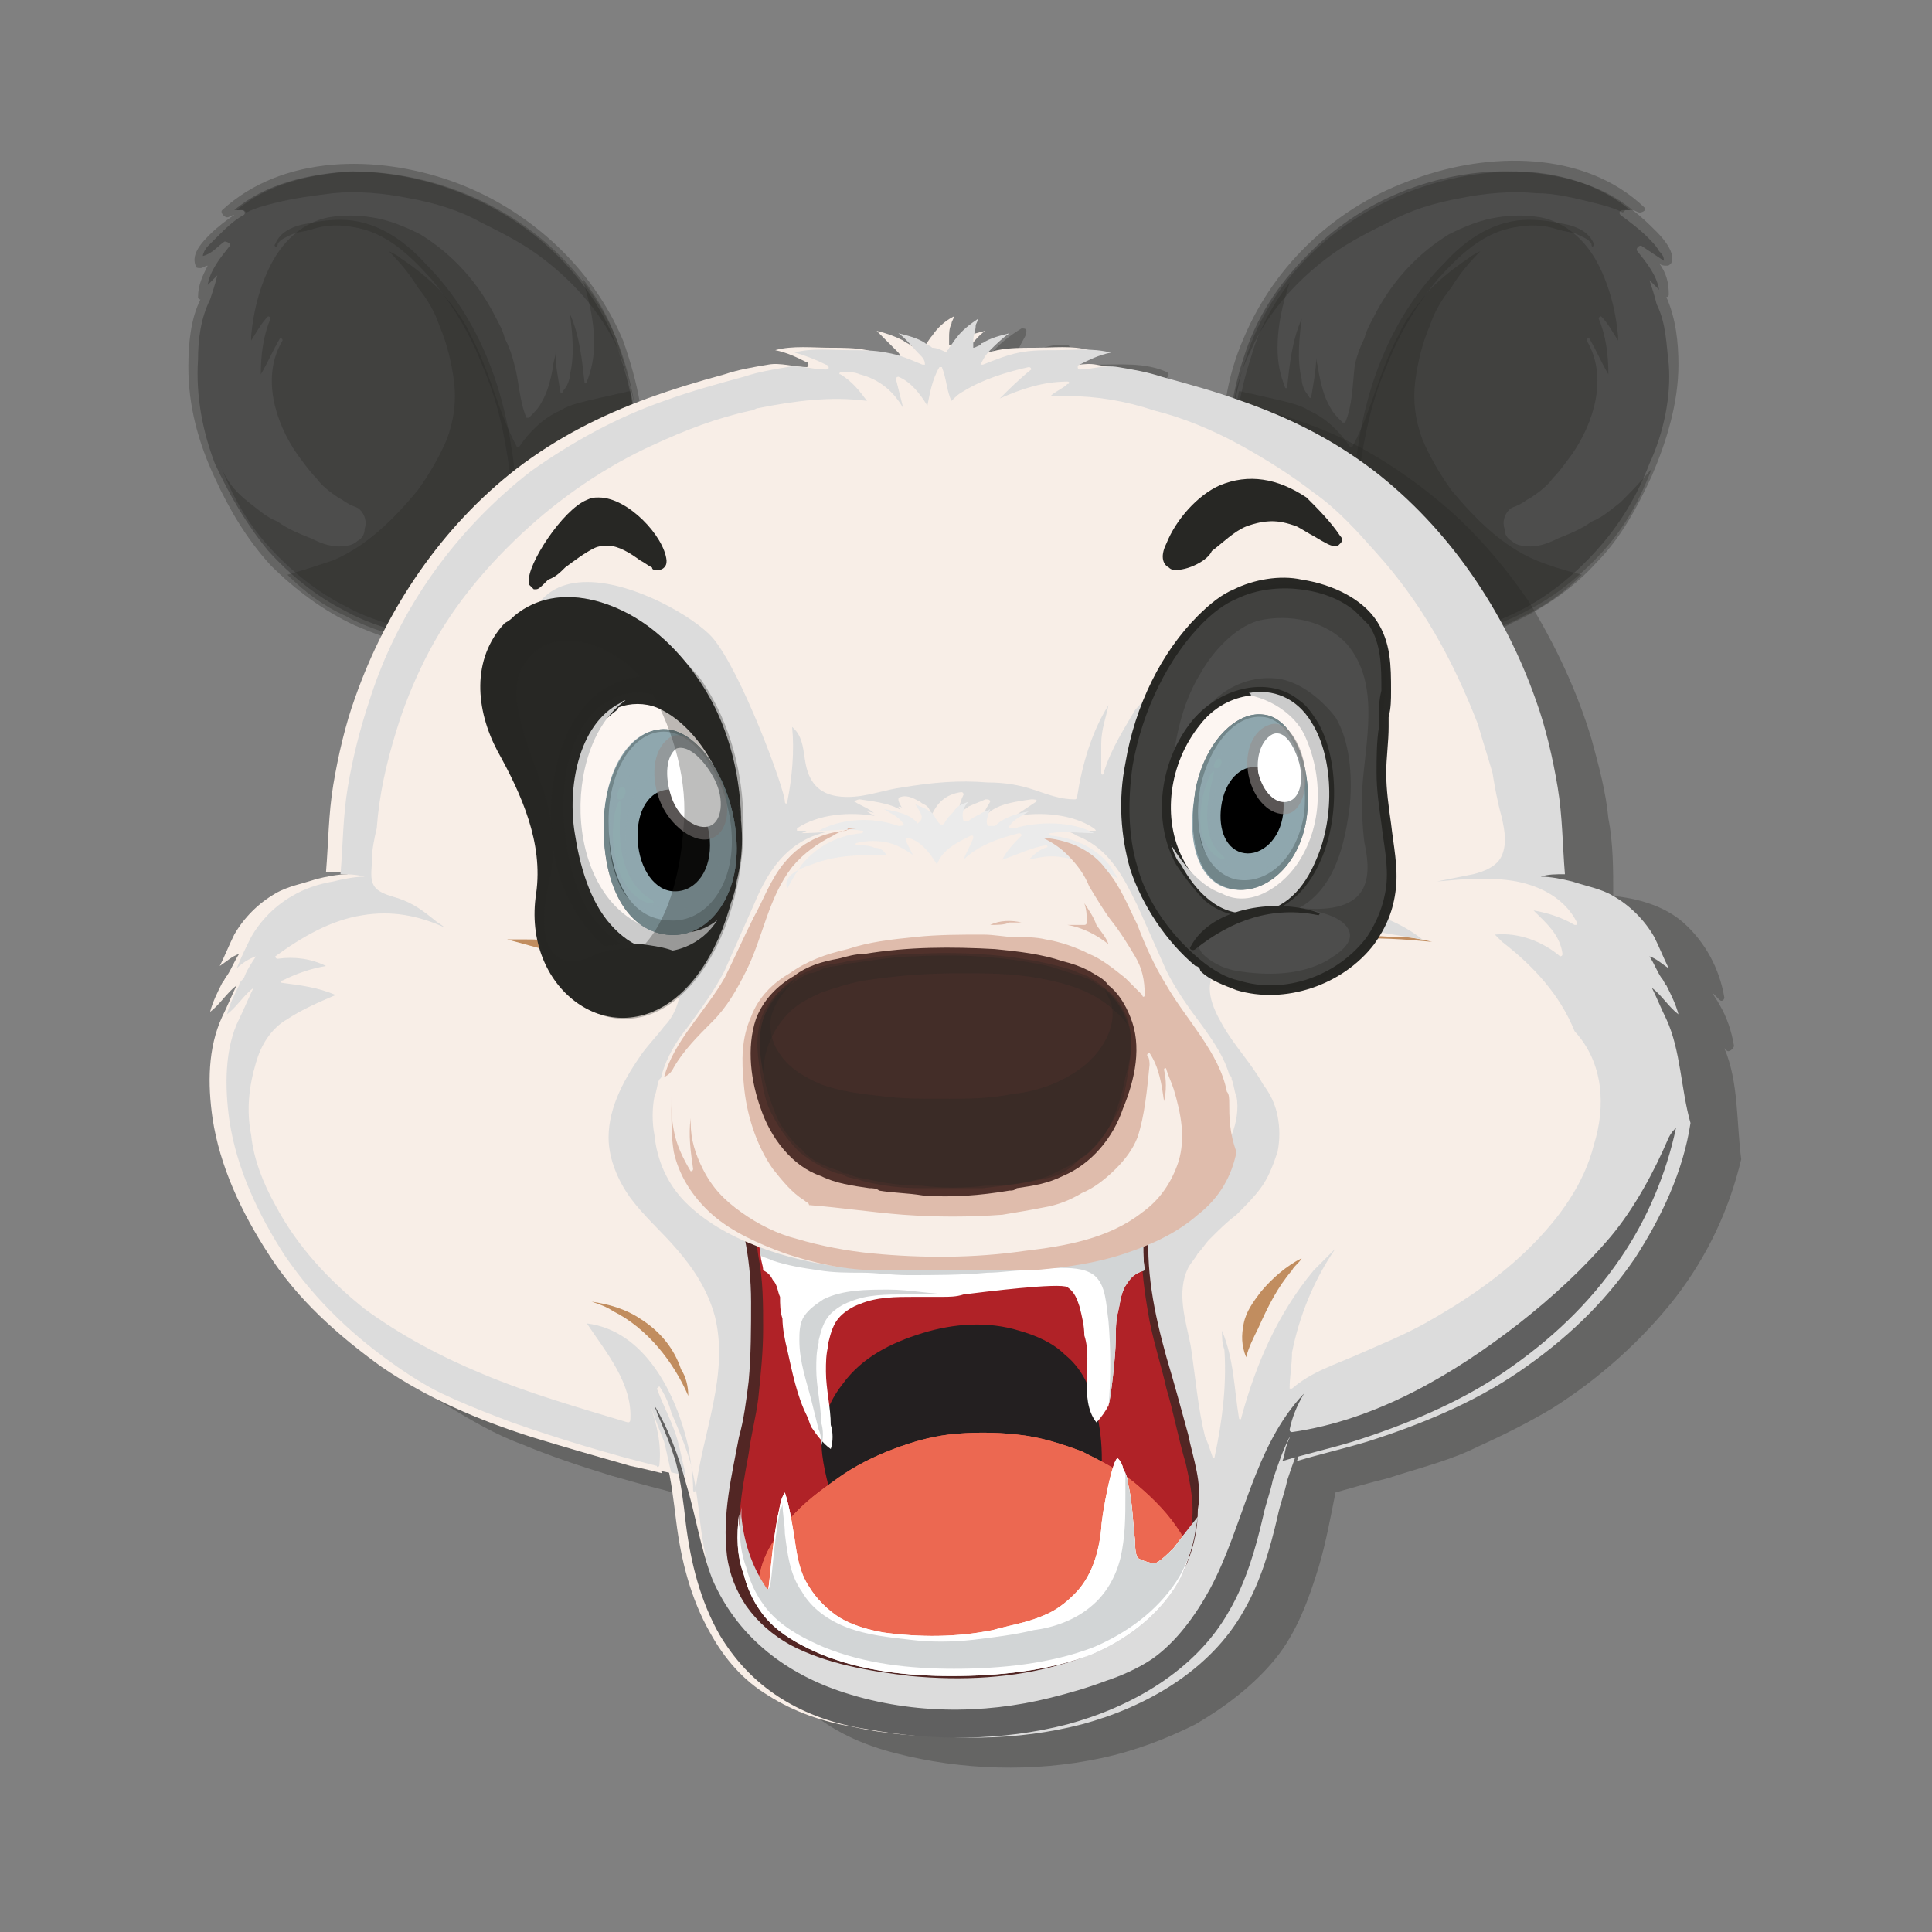 <?xml version="1.0" encoding="utf-8"?>
<!-- Generator: Adobe Illustrator 25.3.1, SVG Export Plug-In . SVG Version: 6.00 Build 0)  -->
<svg version="1.1" id="Layer_1" xmlns="http://www.w3.org/2000/svg" xmlns:xlink="http://www.w3.org/1999/xlink" x="0px" y="0px"
	 viewBox="0 0 80 80" style="enable-background:new 0 0 80 80;" xml:space="preserve">
<rect x="0" y="0" width="80" height="80" fill="#808080" stroke="none"/>
<style type="text/css">
	.st0{opacity:0.6;fill:#877D63;}
	.st1{fill:#914E44;}
	.st2{fill:#C18D5F;}
	.st3{fill:#9B5352;}
	.st4{opacity:0.53;fill:#C18D5F;}
	.st5{fill:#DFBCAC;}
	.st6{fill:#A0001B;}
	.st7{fill:#FFFFFF;}
	.st8{fill:#EC6851;}
	.st9{fill:#50312B;}
	.st10{fill:#7E524B;}
	.st11{fill:#69342C;}
	.st12{fill:#65686D;}
	.st13{opacity:0.3;fill:#272724;}
	.st14{fill:#4D4D4C;}
	.st15{fill:#F8EEE7;}
	.st16{fill:#DCDCDC;}
	.st17{fill:#606060;}
	.st18{fill:#522624;}
	.st19{fill:#B02227;}
	.st20{fill:#231F20;}
	.st21{fill:#D2D5D6;}
	.st22{fill:#EBEBEB;}
	.st23{fill:#272724;}
	.st24{fill:#FDF6F2;}
	.st25{fill:#CBCBCB;}
	.st26{fill:#8FA7AE;}
	.st27{fill:#455456;}
	.st28{opacity:0.6;}
	.st29{opacity:0.6;fill:#97908E;}
	.st30{fill:#8FABAF;}
</style>
<g>
	<path class="st0" d="M219.4,490.7c1.2-1.2,2.1-2.7,2.8-4.3c0.8-1.7,1.3-3.6,1.3-5.5c0-1.1-0.1-2.4-0.6-3.4c0.1,0,0.1-0.1,0.1-0.2
		c0-0.6-0.2-1.1-0.4-1.5c0.1,0.1,0.2,0.1,0.3,0.2c0.1,0,0.2,0,0.2-0.1c0.3-0.5-0.4-1.2-0.7-1.5c-0.4-0.4-0.8-0.7-1.2-1
		c0.1,0,0.3,0.1,0.4,0.1c0.1,0,0.3-0.1,0.2-0.2c-3-2.8-7.7-2.8-11.4-1.5c-3.8,1.3-7,4.2-8.5,8c-0.2,0.5-0.4,1.1-0.6,1.7
		c-0.8-0.3-1.5-0.5-2.3-0.7c-1.2-0.3-2.5-0.8-3.8-0.6c0,0,0,0,0,0c0.3-0.1,0.6-0.2,1-0.3c0.1,0,0.3-0.2,0.1-0.3
		c-1-0.4-2.1-0.3-3.1-0.3c-0.5,0-1.1,0-1.6,0.1c-0.4,0.1-0.7,0.2-1.1,0.3c0.4-0.4,0.8-0.8,1.3-0.9c0.2,0,0.3-0.3,0.1-0.4
		c-0.7-0.1-1.5,0.2-2.1,0.5c-0.1,0-0.1,0.1-0.2,0.1c0,0,0-0.1,0-0.1c0-0.2,0.1-0.5,0.2-0.7c0.1-0.2,0.2-0.4,0.2-0.6
		c0-0.1-0.1-0.1-0.2-0.1c-0.6,0.3-1,0.7-1.4,1.2c-0.1,0.2-0.2,0.4-0.3,0.6c-0.2-0.2-0.5-0.3-0.7-0.4c-0.6-0.3-1.4-0.6-2.1-0.5
		c-0.3,0-0.1,0.3,0.1,0.4c0.5,0.2,0.9,0.6,1.3,0.9c-0.4-0.1-0.7-0.2-1.1-0.3c-0.5-0.1-1.1-0.1-1.6-0.1c-1,0-2.1-0.1-3.1,0.3
		c-0.2,0.1,0,0.3,0.1,0.3c0.3,0.1,0.6,0.2,1,0.3c0,0,0,0,0,0c-1.3-0.2-2.6,0.3-3.8,0.6c-0.8,0.2-1.6,0.5-2.3,0.7
		c-0.1-0.5-0.3-0.9-0.5-1.4c-1.5-3.7-4.7-6.6-8.5-8c-3.7-1.3-8.4-1.4-11.4,1.5c-0.1,0.1,0.1,0.3,0.2,0.2c0.1,0,0.3-0.1,0.4-0.1
		c-0.4,0.3-0.8,0.7-1.2,1c-0.3,0.3-1,1-0.7,1.5c0,0.1,0.1,0.1,0.2,0.1c0.1,0,0.2-0.1,0.3-0.2c-0.3,0.4-0.5,0.9-0.4,1.5
		c0,0.1,0.1,0.1,0.1,0.2c-0.5,1-0.6,2.3-0.6,3.4c0,1.9,0.5,3.7,1.3,5.5c0.7,1.6,1.6,3,2.8,4.3c1.2,1.2,2.6,2.3,4.2,2.9
		c0.1,0.1,0.3,0.1,0.4,0.2c-0.2,0.6-0.5,1.2-0.7,1.9c-0.3,1.2-0.6,2.4-0.8,3.6c-0.1,1.2-0.2,2.3-0.2,3.5c-1.2,0.1-2.3,0.4-3.2,1.2
		c-1,0.9-1.5,2.1-1.8,3.4c0,0.1,0.2,0.2,0.2,0.1c0.1-0.1,0.2-0.3,0.4-0.4c-0.1,0.2-0.3,0.4-0.4,0.5c-0.3,0.5-0.6,1.2-0.6,1.8
		c0,0.1,0.2,0.3,0.3,0.2c0,0,0.1-0.1,0.1-0.1c-0.7,1.5-0.6,3.3-0.2,4.9c0.5,2.3,1.5,4.4,2.9,6.2c1.5,2,3.4,3.7,5.5,5
		c1.1,0.7,2.2,1.3,3.3,1.8c1.3,0.6,2.6,1,4,1.4c0.8,0.2,1.6,0.4,2.4,0.7c0.8,0.2,1.6,0.4,2.3,0.6c1.4,0.3,2.8,0.4,4.2,0.7
		c0.1,0.1,0.3,0.1,0.4,0.2c0.7,0.3,1.4,0.5,2,0.6c0.1,0,0.2,0,0.3,0c1.3,1.3,3.3,2,5.1,2.2c2.7,0.3,5.7-0.4,7.8-2.2
		c0.2-0.2,0.4-0.3,0.5-0.5c0.3-0.1,0.7-0.2,1-0.4c1.3-0.3,2.6-0.4,3.9-0.6c0.8-0.1,1.6-0.4,2.3-0.6c0.8-0.2,1.6-0.4,2.4-0.7
		c1.3-0.4,2.7-0.8,4-1.4c1.2-0.5,2.3-1.1,3.3-1.8c2.1-1.3,4-3,5.5-5c1.4-1.8,2.4-4,2.9-6.2c0.3-1.6,0.4-3.4-0.2-4.9
		c0,0,0.1,0.1,0.1,0.1c0.1,0.1,0.3-0.1,0.3-0.2c-0.1-0.6-0.3-1.2-0.6-1.8c-0.1-0.2-0.2-0.4-0.4-0.5c0.1,0.1,0.3,0.2,0.4,0.4
		c0.1,0.1,0.3,0,0.2-0.1c-0.3-1.3-0.8-2.5-1.8-3.4c-0.9-0.8-2-1.1-3.2-1.2c0-1.2-0.1-2.4-0.2-3.5c-0.2-1.2-0.4-2.4-0.8-3.6
		c-0.2-0.7-0.5-1.5-0.8-2.2c0.2-0.1,0.3-0.1,0.5-0.2C216.8,492.9,218.2,491.9,219.4,490.7z"/>
	<g>
		<g>
			<g>
				<path class="st1" d="M220.8,475.6c0.1,0,0.1-0.1,0.1-0.2c0-0.6-0.2-1.1-0.4-1.5c0.1,0.1,0.2,0.1,0.3,0.2c0.1,0,0.2,0,0.2-0.1
					c0.3-0.5-0.4-1.2-0.7-1.5c-0.4-0.4-0.8-0.7-1.2-1c0.1,0,0.3,0.1,0.4,0.1c0.1,0,0.3-0.1,0.2-0.2c-3-2.8-7.7-2.8-11.4-1.5
					c-3.8,1.3-7,4.2-8.5,8c-0.8,1.9-1.2,4.1-1,6.2c0,0.8-0.1,1.6,0.5,2.1c0.1,0.1,0.3,0,0.3-0.1c0-0.4,0.1-0.7,0.2-1.1
					c0.1,0.6,0.2,1.2,0.4,1.7c0.3,0.7,0.6,1.4,1.2,1.9c0.1,0.1,0.2-0.1,0.3-0.1c0.1-0.5,0-1-0.1-1.4c1.1,2.8,2.7,5.6,5.5,7
					c0.8,0.4,1.6,0.7,2.5,0.8c0.1,0,0.2-0.1,0.2-0.2c-0.1-0.6-0.6-1.2-0.4-1.8c0.3,0,0.7,0,1-0.1c0.9-0.2,1.9-0.5,2.7-0.9
					c1.6-0.7,3-1.7,4.2-2.9c1.2-1.2,2.1-2.7,2.8-4.3c0.8-1.7,1.3-3.6,1.3-5.5C221.4,477.9,221.3,476.6,220.8,475.6z"/>
				<path class="st2" d="M220,483.9c-0.6,1.6-1.4,3-2.6,4.3c-1.1,1.2-2.4,2.3-3.9,3c-0.9,0.5-1.9,0.8-2.9,1.1
					c-0.9,0.2-1.8,0.2-2.7,0.3c-0.1,0.1-0.2,0.2-0.3,0.3c0.4-0.1,0.9-0.1,1.3-0.1c-0.2,0.6,0.1,1.1,0.3,1.7
					c-3.1-0.5-5.2-3.1-6.7-5.7c-0.4-0.8-0.8-1.5-1.1-2.3c0-0.1-0.2,0-0.3,0.1c-0.2,0.6,0,1.1,0,1.7c-0.5-0.5-0.7-1.1-1-1.7
					c-0.2-0.7-0.4-1.4-0.4-2.2c0-0.2-0.2-0.1-0.3,0c-0.2,0.4-0.3,0.9-0.4,1.3c-0.2-0.5-0.2-1-0.3-1.5c0-1.9,0.2-3.7,0.8-5.5
					c0.7-1.9,1.7-3.6,3.1-5.1c2.7-2.7,6.5-4.3,10.3-4.2c2,0,4.2,0.6,5.8,1.9c-0.1,0-0.2,0-0.3,0c-0.1,0-0.2,0.2-0.1,0.2
					c0.5,0.3,0.9,0.7,1.3,1.1c0.2,0.2,0.5,0.5,0.6,0.7c0.1,0.1,0.2,0.3,0.2,0.5c-0.4-0.2-0.7-0.5-1-0.8c-0.1-0.1-0.3,0.1-0.2,0.2
					c0.5,0.6,0.9,1.1,1.1,1.9c-0.2-0.2-0.3-0.3-0.5-0.5c0.1,0.4,0.3,0.8,0.4,1.2c0.4,0.9,0.5,2,0.5,3
					C221,480.5,220.6,482.2,220,483.9z"/>
				<path class="st2" d="M200.1,478.2c0.9-1.9,2.3-3.6,4.1-4.8c0.9-0.6,1.8-1.1,2.8-1.6c1.1-0.5,2.3-1,3.5-1.2
					c1.2-0.3,2.5-0.3,3.7-0.2c1,0.1,1.9,0.3,2.9,0.5c0.5,0.1,1,0.3,1.4,0.4c0,0,0.1-0.1,0.1-0.1c0.1,0,0.2,0,0.3,0
					c-1.6-1.3-3.7-1.8-5.8-1.9c-3.8-0.1-7.6,1.5-10.3,4.2c-1.4,1.4-2.5,3.2-3.1,5.1c-0.4,1.1-0.6,2.3-0.7,3.4
					C199.3,480.7,199.6,479.4,200.1,478.2z"/>
				<path class="st1" d="M217.1,472.9c-0.2-0.5-0.8-0.8-1.3-0.9c-0.6-0.2-1.2-0.3-1.9-0.3c-1.7,0-3.1,1-4.2,2.1
					c-2.5,2.5-3.8,5.9-4.3,9.4c-0.1,0.7-0.2,1.3-0.2,2c0,0.1,0,0.1,0,0.2c0,0.5,0.1,1,0.1,1.5c0-0.5,0-1,0.1-1.5c0,0.1,0,0.3,0,0.4
					c0.1,0.5,0.2,1.1,0.4,1.6c0.2,0.4,0.3,0.8,0.6,1.2c0.2,0.3,0.5,0.6,0.8,0.9c0,0,0,0,0,0c-0.1-0.2-0.2-0.4-0.2-0.7
					c-0.3-0.5-0.6-1-0.8-1.5c-0.2-0.5-0.3-1-0.4-1.4c-0.1-0.2-0.1-0.5-0.1-0.7c0-0.2-0.1-0.5-0.1-0.7c0.2-1.7,0.6-3.4,1.3-5.1
					c0.6-1.6,1.4-3,2.5-4.3c1-1.2,2.3-2.4,3.9-2.7c0.7-0.1,1.3-0.1,2,0.1c0.3,0.1,0.7,0.2,1,0.3c0.3,0.1,0.6,0.3,0.8,0.5
					C217,473.1,217.1,473,217.1,472.9z"/>
				<path class="st2" d="M218.4,485.7c-0.4,0.4-0.9,0.7-1.4,1c-0.5,0.3-1.1,0.6-1.7,0.9c-0.5,0.2-1.1,0.4-1.7,0.4
					c-0.2,0-0.5-0.1-0.6-0.2c-0.2-0.2-0.3-0.4-0.4-0.6c-0.1-0.4,0-0.7,0.3-1c0.1-0.1,0.3-0.2,0.5-0.3c0.2-0.1,0.4-0.2,0.6-0.4
					c0.4-0.3,0.8-0.6,1.1-0.9c0.4-0.4,0.6-0.8,0.9-1.2c1-1.6,1.8-3.8,0.7-5.6c-0.1-0.1,0.1-0.2,0.1-0.1c0.4,0.6,0.6,1.2,1,1.7
					c0-0.9-0.1-1.9-0.5-2.7c0-0.1,0.1-0.1,0.1-0.1c0.3,0.4,0.6,0.8,0.9,1.2c0-0.1,0-0.2,0-0.2c-0.1-1.3-0.4-2.6-1.1-3.7
					c-0.6-1-1.5-1.9-2.7-2.1c-0.7-0.2-1.4-0.1-2.1,0c-0.8,0.2-1.6,0.5-2.4,0.9c-1.6,0.9-2.7,2.3-3.6,3.9c-0.2,0.4-0.4,0.9-0.6,1.3
					c-0.2,0.4-0.4,0.9-0.5,1.3c-0.2,0.9-0.2,1.8-0.6,2.6c0,0.1-0.1,0-0.1,0c-0.2-0.2-0.4-0.5-0.6-0.7c-0.3-0.6-0.5-1.2-0.6-1.8
					c-0.1-0.2-0.1-0.5-0.1-0.7c-0.1,0.6-0.1,1.3-0.3,1.9c0,0.1-0.1,0.1-0.2,0c-0.2-0.3-0.3-0.5-0.4-0.8c-0.3-1-0.2-2-0.1-3
					c-0.5,1.1-0.6,2.2-0.8,3.4c0,0.1-0.1,0.1-0.2,0c-0.2-0.6-0.3-1.2-0.4-1.9c0-1.1,0.2-2.2,0.6-3.2c-0.8,1.1-1.5,2.4-2,3.7
					c-0.6,1.8-0.8,3.6-0.8,5.5c0,0.5,0,1.1,0.3,1.5c0.1-0.5,0.2-0.9,0.4-1.3c0.1-0.1,0.3-0.2,0.3,0c0,0.7,0.2,1.5,0.4,2.2
					c0.2,0.6,0.5,1.2,1,1.7c0-0.6-0.2-1.1,0-1.7c0-0.1,0.2-0.2,0.3-0.1c0.3,0.8,0.7,1.6,1.1,2.3c1.4,2.6,3.6,5.3,6.7,5.7
					c-0.2-0.6-0.5-1.1-0.3-1.7c-0.4,0-0.9,0-1.3,0.1c0.1-0.1,0.2-0.2,0.3-0.3c0.9-0.1,1.8-0.1,2.7-0.3c1-0.3,2-0.6,2.9-1.1
					c1.5-0.7,2.8-1.7,3.9-3c1.1-1.2,1.8-2.6,2.4-4C219.4,484.7,219,485.2,218.4,485.7z"/>
				<path class="st2" d="M214.3,488.6c-1.7-0.7-3-2-4.1-3.4c-0.6-0.8-1.1-1.6-1.5-2.6c-0.3-0.9-0.5-1.9-0.4-2.9
					c0.1-1,0.4-1.9,0.8-2.8c0.3-0.7,0.6-1.3,1-2c0.4-0.6,0.9-1.2,1.4-1.8c-0.2,0.1-0.4,0.2-0.6,0.4c-0.7,0.4-1.4,0.9-1.9,1.5
					c-0.6,0.7-1.2,1.4-1.6,2.3c-0.9,1.8-1.4,3.7-2.2,5.5c0,0.1-0.1,0-0.1,0c-0.5-0.8-1.2-1.4-2-1.8c-0.4-0.2-0.8-0.4-1.3-0.5
					c-0.5-0.1-1-0.3-1.6-0.3c-0.2,0-0.4-0.1-0.6-0.1c-0.3,1.3-0.4,2.7-0.4,4c0,0.5,0,1.1,0.3,1.5c0.1-0.5,0.2-0.9,0.4-1.3
					c0.1-0.1,0.3-0.2,0.3,0c0,0.7,0.2,1.5,0.4,2.2c0.2,0.6,0.5,1.2,1,1.7c0-0.6-0.2-1.1,0-1.7c0-0.1,0.2-0.2,0.3-0.1
					c0.3,0.8,0.7,1.6,1.1,2.3c1.4,2.6,3.6,5.3,6.7,5.7c-0.2-0.6-0.5-1.1-0.3-1.7c-0.4,0-0.9,0-1.3,0.1c0.1-0.1,0.2-0.2,0.3-0.3
					c0.9-0.1,1.8-0.1,2.7-0.3c1-0.3,2-0.6,2.9-1.1c1.1-0.5,2-1.2,2.9-2C215.7,489.1,214.9,488.9,214.3,488.6z"/>
			</g>
			<g>
				<path class="st1" d="M151.5,479.4c0,1.9,0.5,3.7,1.3,5.5c0.7,1.6,1.6,3,2.8,4.3c1.2,1.2,2.6,2.3,4.2,2.9
					c0.9,0.4,1.8,0.7,2.7,0.9c0.3,0.1,0.7,0.1,1,0.1c0.2,0.6-0.3,1.2-0.4,1.8c0,0.1,0.1,0.3,0.2,0.2c0.9-0.1,1.7-0.4,2.5-0.8
					c2.7-1.5,4.3-4.3,5.5-7c0,0.5-0.2,1-0.1,1.4c0,0.1,0.2,0.2,0.3,0.1c0.6-0.5,1-1.2,1.2-1.9c0.2-0.6,0.3-1.1,0.4-1.7
					c0.1,0.4,0.1,0.7,0.2,1.1c0,0.1,0.2,0.2,0.3,0.1c0.5-0.6,0.5-1.4,0.5-2.1c0.2-2.1-0.2-4.2-1-6.2c-1.5-3.7-4.7-6.6-8.5-8
					c-3.7-1.3-8.4-1.4-11.4,1.5c-0.1,0.1,0.1,0.3,0.2,0.2c0.1,0,0.3-0.1,0.4-0.1c-0.4,0.3-0.8,0.7-1.2,1c-0.3,0.3-1,1-0.7,1.5
					c0,0.1,0.1,0.1,0.2,0.1c0.1,0,0.2-0.1,0.3-0.2c-0.3,0.4-0.5,0.9-0.4,1.5c0,0.1,0.1,0.1,0.1,0.2
					C151.6,477,151.5,478.2,151.5,479.4z"/>
				<path class="st2" d="M151.9,479c0-1,0.1-2.1,0.5-3c0.1-0.4,0.2-0.8,0.4-1.2c-0.2,0.2-0.3,0.3-0.5,0.5c0.1-0.7,0.6-1.3,1.1-1.9
					c0.1-0.1-0.1-0.3-0.2-0.2c-0.3,0.3-0.7,0.6-1,0.8c0-0.2,0.1-0.3,0.2-0.5c0.2-0.3,0.4-0.5,0.6-0.7c0.4-0.4,0.9-0.8,1.3-1.1
					c0.1-0.1,0-0.2-0.1-0.2c-0.1,0-0.2,0-0.3,0c1.6-1.3,3.7-1.8,5.8-1.9c3.8-0.1,7.6,1.5,10.3,4.2c1.4,1.4,2.5,3.2,3.1,5.1
					c0.6,1.8,0.8,3.6,0.8,5.5c0,0.5,0,1.1-0.3,1.5c-0.1-0.5-0.2-0.9-0.4-1.3c-0.1-0.1-0.3-0.2-0.3,0c0,0.7-0.2,1.5-0.4,2.2
					c-0.2,0.6-0.5,1.2-1,1.7c0-0.6,0.2-1.1,0-1.7c0-0.1-0.2-0.2-0.3-0.1c-0.3,0.8-0.7,1.6-1.1,2.3c-1.4,2.6-3.6,5.3-6.7,5.7
					c0.2-0.6,0.5-1.1,0.3-1.7c0.4,0,0.9,0,1.3,0.1c-0.1-0.1-0.2-0.2-0.3-0.3c-0.9-0.1-1.8-0.1-2.7-0.3c-1-0.3-2-0.6-2.9-1.1
					c-1.5-0.7-2.8-1.7-3.9-3c-1.1-1.3-1.9-2.7-2.6-4.3C152.2,482.5,151.9,480.8,151.9,479z"/>
				<path class="st2" d="M172.7,478.5c-0.9-1.9-2.3-3.6-4.1-4.8c-0.9-0.6-1.8-1.1-2.8-1.6c-1.1-0.5-2.3-1-3.5-1.2
					c-1.2-0.3-2.5-0.3-3.7-0.2c-1,0.1-1.9,0.3-2.9,0.5c-0.5,0.1-1,0.3-1.4,0.4c0,0-0.1-0.1-0.1-0.1c-0.1,0-0.2,0-0.3,0
					c1.6-1.3,3.7-1.8,5.8-1.9c3.8-0.1,7.6,1.5,10.3,4.2c1.4,1.4,2.5,3.2,3.1,5.1c0.4,1.1,0.6,2.3,0.7,3.4
					C173.6,481,173.3,479.7,172.7,478.5z"/>
				<path class="st1" d="M155.7,473.3c0.2-0.5,0.8-0.8,1.3-0.9c0.6-0.2,1.2-0.3,1.9-0.3c1.7,0,3.1,1,4.2,2.1
					c2.5,2.5,3.8,5.9,4.3,9.4c0.1,0.7,0.2,1.3,0.2,2c0,0.1,0,0.1,0,0.2c0,0.5-0.1,1-0.1,1.5c0-0.5,0-1-0.1-1.5c0,0.1,0,0.3,0,0.4
					c-0.1,0.5-0.2,1.1-0.4,1.6c-0.2,0.4-0.3,0.8-0.6,1.2c-0.2,0.3-0.5,0.6-0.8,0.9c0,0,0,0,0,0c0.1-0.2,0.2-0.4,0.2-0.7
					c0.3-0.5,0.6-1,0.8-1.5c0.2-0.5,0.3-1,0.4-1.4c0.1-0.2,0.1-0.5,0.1-0.7c0-0.2,0.1-0.5,0.1-0.7c-0.2-1.7-0.6-3.4-1.3-5.1
					c-0.6-1.6-1.4-3-2.5-4.3c-1-1.2-2.3-2.4-3.9-2.7c-0.7-0.1-1.3-0.1-2,0.1c-0.3,0.1-0.7,0.2-1,0.3c-0.3,0.1-0.6,0.3-0.8,0.5
					C155.9,473.4,155.7,473.4,155.7,473.3z"/>
				<path class="st2" d="M154.4,486c0.4,0.4,0.9,0.7,1.4,1c0.5,0.3,1.1,0.6,1.7,0.9c0.5,0.2,1.1,0.4,1.7,0.4c0.2,0,0.5-0.1,0.6-0.2
					c0.2-0.2,0.3-0.4,0.4-0.6c0.1-0.4,0-0.7-0.3-1c-0.1-0.1-0.3-0.2-0.5-0.3c-0.2-0.1-0.4-0.2-0.6-0.4c-0.4-0.3-0.8-0.6-1.1-0.9
					c-0.4-0.4-0.6-0.8-0.9-1.2c-1-1.6-1.8-3.8-0.7-5.6c0.1-0.1-0.1-0.2-0.1-0.1c-0.4,0.6-0.6,1.2-1,1.7c0-0.9,0.1-1.9,0.5-2.7
					c0-0.1-0.1-0.1-0.1-0.1c-0.3,0.4-0.6,0.8-0.9,1.2c0-0.1,0-0.2,0-0.2c0.1-1.3,0.4-2.6,1.1-3.7c0.6-1,1.5-1.9,2.7-2.1
					c0.7-0.2,1.4-0.1,2.1,0c0.8,0.2,1.6,0.5,2.4,0.9c1.6,0.9,2.7,2.3,3.6,3.9c0.2,0.4,0.4,0.9,0.6,1.3c0.2,0.4,0.4,0.9,0.5,1.3
					c0.2,0.9,0.2,1.8,0.6,2.6c0,0.1,0.1,0,0.1,0c0.2-0.2,0.4-0.5,0.6-0.7c0.3-0.6,0.5-1.2,0.6-1.8c0.1-0.2,0.1-0.5,0.1-0.7
					c0.1,0.6,0.1,1.3,0.3,1.9c0,0.1,0.1,0.1,0.2,0c0.2-0.3,0.3-0.5,0.4-0.8c0.3-1,0.2-2,0.1-3c0.5,1.1,0.6,2.2,0.8,3.4
					c0,0.1,0.1,0.1,0.2,0c0.2-0.6,0.3-1.2,0.4-1.9c0-1.1-0.2-2.2-0.6-3.2c0.8,1.1,1.5,2.4,2,3.7c0.6,1.8,0.8,3.6,0.8,5.5
					c0,0.5,0,1.1-0.3,1.5c-0.1-0.5-0.2-0.9-0.4-1.3c-0.1-0.1-0.3-0.2-0.3,0c0,0.7-0.2,1.5-0.4,2.2c-0.2,0.6-0.5,1.2-1,1.7
					c0-0.6,0.2-1.1,0-1.7c0-0.1-0.2-0.2-0.3-0.1c-0.3,0.8-0.7,1.6-1.1,2.3c-1.4,2.6-3.6,5.3-6.7,5.7c0.2-0.6,0.5-1.1,0.3-1.7
					c0.4,0,0.9,0,1.3,0.1c-0.1-0.1-0.2-0.2-0.3-0.3c-0.9-0.1-1.8-0.1-2.7-0.3c-1-0.3-2-0.6-2.9-1.1c-1.5-0.7-2.8-1.7-3.9-3
					c-1.1-1.2-1.8-2.6-2.4-4C153.4,485.1,153.9,485.6,154.4,486z"/>
				<path class="st2" d="M158.6,488.9c1.7-0.7,3-2,4.1-3.4c0.6-0.8,1.1-1.6,1.5-2.6c0.3-0.9,0.5-1.9,0.4-2.9c-0.1-1-0.4-1.9-0.8-2.8
					c-0.3-0.7-0.6-1.3-1-2c-0.4-0.6-0.9-1.2-1.4-1.8c0.2,0.1,0.4,0.2,0.6,0.4c0.7,0.4,1.4,0.9,1.9,1.5c0.7,0.7,1.2,1.4,1.6,2.3
					c0.9,1.8,1.4,3.7,2.2,5.5c0,0.1,0.1,0,0.1,0c0.5-0.8,1.2-1.4,2-1.8c0.4-0.2,0.8-0.4,1.3-0.5c0.5-0.1,1-0.3,1.6-0.3
					c0.2,0,0.4-0.1,0.6-0.1c0.3,1.3,0.4,2.7,0.4,4c0,0.5,0,1.1-0.3,1.5c-0.1-0.5-0.2-0.9-0.4-1.3c-0.1-0.1-0.3-0.2-0.3,0
					c0,0.7-0.2,1.5-0.4,2.2c-0.2,0.6-0.5,1.2-1,1.7c0-0.6,0.2-1.1,0-1.7c0-0.1-0.2-0.2-0.3-0.1c-0.3,0.8-0.7,1.6-1.1,2.3
					c-1.4,2.6-3.6,5.3-6.7,5.7c0.2-0.6,0.5-1.1,0.3-1.7c0.4,0,0.9,0,1.3,0.1c-0.1-0.1-0.2-0.2-0.3-0.3c-0.9-0.1-1.8-0.1-2.7-0.3
					c-1-0.3-2-0.6-2.9-1.1c-1.1-0.5-2-1.2-2.9-2C157.2,489.4,157.9,489.2,158.6,488.9z"/>
			</g>
		</g>
		<path class="st3" d="M219.3,508c0,0,0.1,0.1,0.1,0.1c0.1,0.1,0.3-0.1,0.3-0.2c-0.1-0.6-0.3-1.2-0.6-1.8c-0.1-0.2-0.2-0.4-0.4-0.5
			c0.1,0.1,0.3,0.2,0.4,0.4c0.1,0.1,0.3,0,0.2-0.1c-0.3-1.3-0.8-2.5-1.8-3.4c-0.9-0.8-2-1.1-3.2-1.2c0-1.2-0.1-2.4-0.2-3.5
			c-0.2-1.2-0.4-2.4-0.8-3.6c-0.6-2.2-1.6-4.3-2.9-6.1c-1.2-1.8-2.6-3.3-4.2-4.7c-1.8-1.4-3.7-2.6-5.8-3.4c-1.2-0.4-2.3-0.8-3.5-1.1
			c-1.2-0.3-2.5-0.8-3.8-0.6c0,0,0,0,0,0c0.3-0.1,0.6-0.2,1-0.3c0.1,0,0.3-0.2,0.1-0.3c-1-0.4-2.1-0.3-3.1-0.3c-0.5,0-1.1,0-1.6,0.1
			c-0.4,0.1-0.7,0.2-1.1,0.3c0.4-0.4,0.8-0.8,1.3-0.9c0.2,0,0.3-0.3,0.1-0.4c-0.7-0.1-1.5,0.2-2.1,0.5c-0.1,0-0.1,0.1-0.2,0.1
			c0,0,0-0.1,0-0.1c0-0.2,0.1-0.5,0.2-0.7c0.1-0.2,0.2-0.4,0.2-0.6c0-0.1-0.1-0.1-0.2-0.1c-0.6,0.3-1,0.7-1.4,1.2
			c-0.1,0.2-0.2,0.4-0.3,0.6c-0.2-0.2-0.5-0.3-0.7-0.4c-0.6-0.3-1.4-0.6-2.1-0.5c-0.3,0-0.1,0.3,0.1,0.4c0.5,0.2,0.9,0.6,1.3,0.9
			c-0.4-0.1-0.7-0.2-1.1-0.3c-0.5-0.1-1.1-0.1-1.6-0.1c-1,0-2.1-0.1-3.1,0.3c-0.2,0.1,0,0.3,0.1,0.3c0.3,0.1,0.6,0.2,1,0.3
			c0,0,0,0,0,0c-1.3-0.2-2.6,0.3-3.8,0.6c-1.2,0.3-2.4,0.7-3.5,1.1c-2.1,0.8-4.1,2-5.8,3.4c-1.6,1.3-3.1,2.9-4.2,4.7
			c-1.3,1.9-2.2,4-2.9,6.1c-0.3,1.2-0.6,2.4-0.8,3.6c-0.1,1.2-0.2,2.3-0.2,3.5c-1.2,0.1-2.3,0.4-3.2,1.2c-1,0.9-1.5,2.1-1.8,3.4
			c0,0.1,0.2,0.2,0.2,0.1c0.1-0.1,0.2-0.3,0.4-0.4c-0.1,0.2-0.3,0.4-0.4,0.5c-0.3,0.5-0.6,1.2-0.6,1.8c0,0.1,0.2,0.3,0.3,0.2
			c0,0,0.1-0.1,0.1-0.1c-0.7,1.5-0.6,3.3-0.2,4.9c0.5,2.3,1.5,4.4,2.9,6.2c1.5,2,3.4,3.7,5.5,5c1.1,0.7,2.2,1.3,3.3,1.8
			c1.3,0.6,2.6,1,4,1.4c0.8,0.2,1.6,0.4,2.4,0.7c0.8,0.2,1.6,0.4,2.3,0.6c1.4,0.3,2.8,0.4,4.2,0.7c0.1,0.1,0.3,0.1,0.4,0.2
			c0.7,0.3,1.4,0.5,2,0.6c1.4,0.3,2.8,0.5,4.3,0.6c2.8,0.2,5.7,0,8.5-0.8c0.7-0.2,1.3-0.4,2-0.7c1.3-0.3,2.6-0.4,3.9-0.6
			c0.8-0.1,1.6-0.4,2.3-0.6c0.8-0.2,1.6-0.4,2.4-0.7c1.3-0.4,2.7-0.8,4-1.4c1.2-0.5,2.3-1.1,3.3-1.8c2.1-1.3,4-3,5.5-5
			c1.4-1.8,2.4-4,2.9-6.2C219.8,511.3,219.9,509.5,219.3,508z"/>
		<path class="st2" d="M219.3,512.3c-0.4,2.2-1.3,4.3-2.5,6.1c-1.4,2-3.2,3.7-5.2,5.1c-2.1,1.4-4.4,2.4-6.9,3.2
			c-1.5,0.5-3,0.9-4.5,1.3c-1.4,0.4-2.8,0.5-4.2,0.7c0.4-0.2,0.8-0.5,1.2-0.8c0.1-0.1,0-0.3-0.1-0.2c-0.7,0.5-1.5,0.9-2.3,1.3
			c-0.1,0-0.1,0-0.2,0c0,0-0.1,0-0.1,0.1c-1.5,0.6-3.2,0.9-4.8,1.1c-2.8,0.3-5.7,0.1-8.4-0.4c-0.8-0.1-1.6-0.3-2.3-0.6
			c-0.4-0.1-0.8-0.2-1.1-0.4c-0.3-0.2-0.5-0.4-0.8-0.5c0,0-0.1,0-0.1,0.1c0.2,0.2,0.4,0.4,0.6,0.6c-0.1,0-0.1,0-0.2,0
			c-1.5-0.3-3-0.4-4.5-0.8c-1.5-0.4-3-0.8-4.5-1.3c-2.4-0.8-4.8-1.8-6.9-3.2c-2-1.4-3.8-3.1-5.2-5.1c-1.2-1.8-2.2-3.9-2.5-6.1
			c-0.2-1.5-0.2-3.2,0.5-4.5c0.2-0.5,0.4-0.9,0.7-1.4c-0.4,0.4-0.8,0.8-1.2,1.2c0.1-0.5,0.3-0.9,0.5-1.3c0.1-0.1,0.2-0.3,0.2-0.4
			c0.2-0.3,0.4-0.7,0.6-1c-0.3,0.2-0.6,0.3-0.9,0.5c0.2-0.5,0.4-0.9,0.7-1.4c0.5-0.8,1.1-1.5,1.9-1.9c0,0,0,0,0,0
			c0.6-0.3,1.2-0.5,1.8-0.6c0.5-0.1,0.9-0.2,1.4-0.2c-0.3-0.1-0.7-0.1-1-0.1c0,0,0,0,0,0c0.1-1.3,0.1-2.6,0.3-3.9
			c0.2-1.3,0.5-2.7,1-4c1.4-4.1,3.9-7.7,7.3-10.3c1.8-1.4,3.8-2.4,6-3.2c1.2-0.4,2.3-0.7,3.5-1c0.6-0.2,1.3-0.3,2-0.4
			c0.6-0.1,1.2,0.1,1.8,0.1c0.2,0,0.1-0.2,0-0.2c-0.5-0.2-0.9-0.4-1.4-0.6c0.8-0.2,1.7-0.2,2.5-0.1c0.5,0,1.1,0,1.6,0.1
			c0.6,0.1,1.1,0.3,1.6,0.5c0.1,0,0.1,0,0.2,0c0,0,0,0,0,0c-0.1-0.1-0.2-0.3-0.2-0.4c0,0,0,0,0,0c-0.3-0.3-0.6-0.7-1-0.9
			c0.4,0.1,0.8,0.2,1.2,0.4c0.1,0.1,0.2,0.1,0.3,0.2c0.2,0.1,0.4,0.2,0.6,0.3c0,0,0-0.1,0-0.1c0,0,0,0,0,0c0,0,0,0,0,0c0,0,0,0,0,0
			c0,0,0-0.1,0.1-0.1c0.1-0.1,0.2-0.3,0.3-0.4c0.3-0.4,0.6-0.7,1-0.9c0,0.1-0.1,0.2-0.1,0.4c-0.1,0.2-0.1,0.5-0.1,0.7
			c0,0,0,0.1,0,0.1c0,0.1,0,0.2,0,0.2c0.1-0.1,0.2-0.1,0.4-0.1c0,0,0.1-0.1,0.1-0.1c0.4-0.2,0.8-0.4,1.2-0.4
			c-0.3,0.2-0.6,0.5-0.8,0.8c-0.1,0.2-0.3,0.4-0.4,0.7c0,0,0.1,0,0.1,0c0.5-0.2,1-0.4,1.6-0.5c0.5-0.1,1.1-0.1,1.6-0.1
			c0.8,0,1.7-0.1,2.5,0.1c-0.5,0.2-0.9,0.4-1.4,0.6c-0.1,0-0.2,0.2,0,0.2c0.6,0,1.2-0.2,1.8-0.1c0.7,0.1,1.3,0.2,2,0.4
			c1.2,0.3,2.4,0.6,3.5,1c2.2,0.8,4.2,1.8,6,3.2c3.4,2.6,5.9,6.2,7.3,10.3c0.4,1.3,0.8,2.6,1,4c0.2,1.3,0.3,2.6,0.3,3.9c0,0,0,0,0,0
			c-0.3,0-0.7,0-1,0.1c0.5,0,1,0.1,1.4,0.2c0.6,0.1,1.3,0.3,1.8,0.6c0,0,0,0,0,0c0.8,0.4,1.4,1.1,1.9,1.9c0.3,0.4,0.5,0.9,0.7,1.4
			c-0.3-0.2-0.6-0.4-0.9-0.5c0.2,0.3,0.4,0.7,0.6,1c0.1,0.1,0.2,0.3,0.2,0.4c0.2,0.4,0.4,0.9,0.5,1.3c-0.4-0.4-0.7-0.8-1.2-1.2
			c0.2,0.5,0.4,0.9,0.7,1.4C219.5,509.1,219.5,510.9,219.3,512.3z"/>
		<path class="st2" d="M168.4,504.5c-0.2,0-0.4,0-0.6,0c1.2,0.2,2.5,0.4,3.7,0.7c1,0.3,2,0.6,2.9,1.1c-0.4-0.4-0.9-0.7-1.4-0.9
			C171.5,504.7,169.9,504.4,168.4,504.5z"/>
		<path class="st2" d="M168.1,495.2c0.3-1.1,0.7-2.3,1.5-3.2c-0.7,0.4-1.3,1-1.7,1.7c-0.2,0.4-0.3,0.8-0.3,1.3
			c0,0.4,0.1,0.9,0.2,1.3C167.9,495.9,168,495.5,168.1,495.2z"/>
		<path class="st2" d="M204.4,493.3c0-0.3,0-0.7-0.1-1c-0.4-1.3-1.8-1.7-3.1-1.9c0.2,0.1,0.4,0.1,0.6,0.2
			C203,491.2,203.8,492.2,204.4,493.3z"/>
		<path class="st2" d="M199.2,505.6c-0.5,0.3-1,0.6-1.5,1c0.4-0.1,0.9-0.2,1.3-0.4c1.2-0.3,2.3-0.6,3.5-0.9c0.9-0.3,1.9-0.7,2.7-1.3
			c-0.6,0-1.2,0.1-1.7,0.2C202,504.5,200.5,504.9,199.2,505.6z"/>
		<path class="st4" d="M218.8,507.8c-0.2-0.5-0.4-0.9-0.7-1.4c0.4,0.4,0.8,0.8,1.2,1.2c-0.1-0.5-0.3-0.9-0.5-1.3
			c-0.1-0.1-0.2-0.3-0.2-0.4c-0.2-0.3-0.4-0.7-0.6-1c0.3,0.2,0.6,0.3,0.9,0.5c-0.2-0.5-0.4-0.9-0.7-1.4c-0.5-0.8-1.1-1.5-1.9-1.9
			c0,0,0,0,0,0c-0.6-0.3-1.2-0.5-1.8-0.6c-0.5-0.1-0.9-0.2-1.4-0.2c0.3-0.1,0.7-0.1,1-0.1c0,0,0,0,0,0c-0.1-1.3-0.1-2.6-0.3-3.9
			c-0.2-1.3-0.5-2.7-1-4c-1.4-4.1-3.9-7.7-7.3-10.3c-1.8-1.4-3.8-2.4-6-3.2c-1.2-0.4-2.3-0.7-3.5-1c-0.6-0.2-1.3-0.3-2-0.4
			c-0.6-0.1-1.2,0.1-1.8,0.1c-0.2,0-0.1-0.2,0-0.2c0.5-0.2,0.9-0.4,1.4-0.6c-0.8-0.2-1.7-0.2-2.5-0.1c-0.5,0-1.1,0-1.6,0.1
			c-0.6,0.1-1.1,0.3-1.6,0.5c0,0-0.1,0-0.1,0c0.1-0.2,0.2-0.4,0.4-0.7c0.3-0.3,0.5-0.5,0.8-0.8c-0.4,0.1-0.8,0.2-1.2,0.4
			c0,0-0.1,0.1-0.1,0.1c-0.1,0-0.3,0.1-0.4,0.1c0-0.1,0-0.2,0-0.2c0,0,0-0.1,0-0.1c0-0.2,0.1-0.5,0.1-0.7c0-0.1,0.1-0.2,0.1-0.4
			c-0.4,0.2-0.7,0.6-1,0.9c-0.1,0.1-0.2,0.3-0.3,0.4c0,0,0,0.1-0.1,0.1c0,0,0,0,0,0c0,0,0,0,0,0c0,0,0,0,0,0c0,0,0,0.1,0,0.1
			c-0.2-0.1-0.4-0.2-0.6-0.3c-0.1-0.1-0.2-0.1-0.3-0.2c-0.4-0.2-0.8-0.4-1.2-0.4c0.4,0.3,0.7,0.6,1,0.9c0,0,0,0,0,0
			c0.1,0.1,0.2,0.3,0.2,0.4c0,0,0,0,0,0c0,0-0.1,0.1-0.2,0c-0.5-0.2-1-0.4-1.6-0.5c-0.5-0.1-1.1-0.1-1.6-0.1c-0.8,0-1.7-0.1-2.5,0.1
			c0.5,0.2,0.9,0.4,1.4,0.6c0.1,0,0.2,0.2,0,0.2c-0.6,0-1.2-0.2-1.8-0.1c-0.7,0.1-1.3,0.2-2,0.4c-1.2,0.3-2.4,0.6-3.5,1
			c-2.2,0.8-4.2,1.8-6,3.2c-3.4,2.6-5.9,6.2-7.3,10.3c-0.4,1.3-0.8,2.6-1,4c-0.2,1.3-0.3,2.6-0.3,3.9c0,0,0,0,0,0c0.3,0,0.7,0,1,0.1
			c-0.5,0-1,0.1-1.4,0.2c-0.6,0.1-1.3,0.3-1.8,0.6c0,0,0,0,0,0c-0.8,0.4-1.4,1.1-1.9,1.9c-0.3,0.4-0.5,0.9-0.7,1.4
			c0.3-0.2,0.6-0.4,0.9-0.5c-0.2,0.3-0.4,0.7-0.6,1c-0.1,0.1-0.2,0.3-0.2,0.4c-0.2,0.4-0.4,0.9-0.5,1.3c0.4-0.4,0.7-0.8,1.2-1.2
			c-0.2,0.5-0.4,0.9-0.7,1.4c-0.7,1.4-0.7,3.1-0.5,4.5c0.4,2.2,1.3,4.3,2.5,6.1c1.4,2,3.2,3.7,5.2,5.1c2.1,1.4,4.4,2.4,6.9,3.2
			c1.5,0.5,3,0.9,4.5,1.3c1.5,0.4,3,0.5,4.5,0.8c0.1,0,0.1,0,0.2,0c-0.2-0.2-0.4-0.4-0.6-0.6c0,0,0-0.1,0.1-0.1
			c0.3,0.1,0.6,0.3,0.8,0.5c0.3,0.2,0.7,0.3,1.1,0.4c0.8,0.2,1.5,0.4,2.3,0.6c2.8,0.5,5.6,0.7,8.4,0.4c1.6-0.2,3.3-0.5,4.8-1.1
			c0,0,0.1,0,0.1-0.1c0.1,0,0.1,0,0.2,0c0.8-0.3,1.6-0.7,2.3-1.3c0.2-0.1,0.3,0.1,0.1,0.2c-0.4,0.3-0.8,0.6-1.2,0.8
			c1.4-0.2,2.8-0.4,4.2-0.7c1.5-0.4,3-0.8,4.5-1.3c2.4-0.8,4.8-1.8,6.9-3.2c2-1.4,3.8-3.1,5.2-5.1c1.2-1.8,2.2-3.9,2.5-6.1
			C219.5,510.9,219.5,509.1,218.8,507.8z M215.9,509c0,0.1-0.1,0.1-0.1,0c-0.5-0.6-0.8-1.3-1.5-1.8c0,0.4,0.1,0.8,0.2,1.2
			c0.2,0.8,0.5,1.6,0.7,2.4c0.2,0.8,0.1,1.6-0.3,2.4c0,0.1-0.1,0-0.2,0c-0.1-0.4-0.1-0.8-0.2-1.2c-0.2-0.9-0.6-1.7-1-2.5
			c0.4,1,0.5,2.1,0.4,3.2c-0.2,1.5-0.8,2.8-1.6,4c-0.9,1.3-2,2.3-3.3,3.1c-1.5,1-3.1,1.8-4.8,2.3c-0.7,0.2-1.4,0.5-2.1,0.7
			c-0.7,0.2-1.4,0.4-2.1,0.2c0,0-0.1-0.1-0.1-0.1c0.1-0.4,0.2-0.7,0.3-1.1c0.3-1.4,0.3-2.7-0.1-4.1c-0.3-1.3-0.8-2.5-1.4-3.7
			c-0.6-1.2-1.2-2.5-1.7-3.8c-0.3-0.8-0.7-1.6-0.5-2.5c0.3-1.4,1.6-2.2,2.8-2.7c1.6-0.7,3.3-1,5-1.2c1.3-0.1,2.6-0.2,3.8-0.2
			c-0.6-0.4-1.2-0.6-1.9-0.7c-0.7-0.1-1.5-0.2-2.3-0.3c0,0-0.1-0.1-0.1-0.1c0.3-1.3,0.6-2.6,0.6-4c0-1.2-0.1-2.4-0.5-3.5
			c-0.3-0.9-0.8-1.8-1.5-2.5c-0.7-0.7-1.5-1.3-2.4-1.6c-1-0.3-2-0.3-2.9,0.1c-0.1,0-0.2,0-0.1-0.1c0.4-0.5,0.9-1,1.4-1.4
			c-0.4,0.1-0.8,0.2-1.2,0.4c-1.6,0.7-3.1,1.9-3.9,3.4c-0.7,1.5-0.9,3.3-1.4,4.8c0,0.1-0.1,0.1-0.2,0c-0.1-0.4-0.1-0.7-0.2-1.1
			c-0.1,0.5-0.1,1.1-0.3,1.7c0,0.1-0.1,0.1-0.2,0c-0.3-0.6-0.5-1.2-0.5-1.8c-0.1,0.4-0.2,0.8-0.5,1.1c-0.2,0.3-0.6,0.5-1,0.6
			c-0.3,0.1-0.5,0.1-0.8,0.1c-0.4,0-0.8,0.1-1.2,0.1c-1.6,0-3.2-0.5-4.6-1.2c-0.1,0.5-0.2,1-0.5,1.5c0,0.1-0.1,0-0.2,0
			c-0.1-0.4-0.1-0.8-0.1-1.2c-0.2,0.5-0.4,1.1-0.6,1.6c0,0.1-0.2,0-0.2,0c0-0.7,0-1.3-0.1-2c-0.1-1.2-0.5-2.4-0.9-3.6
			c-0.6-1.3-1.5-2.4-2.7-3.2c0.8,0.8,1.2,1.8,1.6,2.8c0,0.1-0.1,0.1-0.2,0.1c-0.9-1.3-2.2-2.3-3.8-2.6c-2.7-0.6-5.5,0.9-6.8,3.4
			c-1.3,2.4-1.3,5.6-0.2,8.1c0,0.1,0,0.1-0.1,0.1c-2,0-3.8,1.1-5.4,2.3c1.8-1.1,4.1-1.3,6.2-1.2c1,0.1,2,0.3,3,0.5
			c0.9,0.2,1.9,0.4,2.8,0.8c0.8,0.3,1.6,0.8,2.1,1.6c0.6,1,0.3,2.1-0.2,3.1c-1.3,2.6-3.1,4.9-3.8,7.8c-0.3,1.4-0.3,2.8,0.1,4.2
			c0.4,1.3,1,2.6,1.6,3.8c0,0.1,0,0.1-0.1,0.1c-1.7-0.2-3.3-0.5-4.9-0.9c-2.6-0.7-5.2-1.7-7.3-3.4c-1.7-1.3-2.8-3.1-3.7-5
			c0,0.6,0.1,1.1,0.1,1.7c0,0.1-0.1,0.1-0.1,0.1c-1-0.8-1.8-1.9-2.4-3c-1-1.9-1.5-4.3-0.9-6.4c0.5-1.8,1.9-2.9,3.3-4.1
			c-1.1,0.1-2.1,0.7-3,1.3c-0.1,0-0.2,0-0.1-0.1c0.5-0.7,1.2-1.3,2-1.7c-0.8,0-1.6,0.1-2.3,0.5c-0.1,0-0.2-0.1-0.1-0.1
			c0.5-0.5,1.1-0.9,1.6-1.3c1-0.8,2.1-1.5,3.3-1.8c1.1-0.3,2.1-0.2,3.1,0.2c-0.9-0.8-2-1.6-3.2-1.6c0,0-0.1,0-0.1-0.1
			c0-2.4,0.4-4.7,1.2-6.9c1.4-3.7,4.1-6.9,7.3-9.2c1.7-1.2,3.6-2.2,5.6-2.9c0.1-0.1,0.2-0.1,0.3-0.2c1.4-0.7,3-1,4.5-1.2
			c1.4-0.2,2.9-0.2,4.3-0.2c-0.3-0.6-1.1-0.9-1.7-1.1c-0.1,0-0.1-0.1,0-0.2c0.3-0.1,0.7-0.1,1,0c1.1,0.2,1.9,1.1,2.7,1.8
			c0-0.6,0-1.2,0-1.7c0-0.1,0.1-0.1,0.1-0.1c0.3,0.1,0.5,0.4,0.6,0.6c0.1,0.2,0.2,0.5,0.3,0.7c0.3-0.6,0.7-1.1,1.4-1.3
			c0.1,0,0.1,0,0.1,0.1c-0.1,0.4-0.3,0.8-0.4,1.3c1.1-0.7,2.2-1.3,3.5-1.5c0.1,0,0.1,0.1,0.1,0.2c-0.5,0.3-0.8,0.8-1.1,1.3
			c0,0,0,0,0,0c0.6-0.2,1.2-0.3,1.9-0.4c1.3-0.2,2.6-0.1,3.8,0.1c1.3,0.3,2.5,0.8,3.7,1.4c1.1,0.6,2.2,1.3,3.2,2.1
			c1,0.8,2,1.6,2.9,2.5c0.8,0.8,1.7,1.7,2.4,2.6c1.4,1.8,2.5,3.9,3.2,6.1c0.7,2.2,1,4.5,0.6,6.8c0,0,0,0.1-0.1,0.1
			c-0.6,0.1-1.2,0.1-1.8,0.2c-0.1,0-0.2,0.1-0.4,0.1c0.7,0,1.4,0,2.1,0.1c0.4,0.1,0.8,0.2,1.2,0.4c0.4,0.2,0.7,0.5,0.9,0.9
			c0,0.1,0,0.1-0.1,0.1c-1.1-0.3-2.2-0.4-3.3-0.2c0.6,0.1,1.2,0.2,1.7,0.3c1.2,0.3,2.4,1,3.1,2c0.4,0.5,0.7,1,0.8,1.6
			C216,507.6,216,508.3,215.9,509z"/>
		<path class="st4" d="M208.9,524.4c-1.7,0.8-3.4,1.5-5.2,2c-0.8,0.2-1.5,0.4-2.2,0.6c-0.7,0.1-1.5,0.2-2.1-0.1c0,0-0.1-0.1,0-0.1
			c0.4-0.6,0.9-1.1,1.3-1.7c-0.8,0.8-1.9,1.5-3,1.8c-0.1,0-0.1-0.1-0.1-0.1c0.3-0.3,0.5-0.6,0.8-1c1.9-3,1.1-6.9-0.1-10
			c-0.6-1.7-1.4-3.3-2.2-4.8c-0.8-1.5-1.7-3-3.1-4.1c-0.7-0.6-1.6-1-2.6-1c-1-0.1-2,0.2-2.9,0.5c-2,0.6-3.8,1.8-5.4,3.1
			c-1.6,1.3-2.9,2.9-4.1,4.5c-1.3,1.8-2.3,3.9-2.7,6.1c-0.4,2.3,0,4.6,1.2,6.5c0.5,0.8,1,1.6,1.6,2.3c0.3,0.1,0.6,0.2,0.8,0.3
			c0.8,0.2,1.5,0.4,2.3,0.6c2.8,0.5,5.6,0.7,8.4,0.4c1.6-0.2,3.3-0.5,4.8-1.1c0,0,0.1,0,0.1-0.1c0.1,0,0.1,0,0.2,0
			c0.8-0.3,1.6-0.7,2.3-1.3c0.2-0.1,0.3,0.1,0.1,0.2c-0.4,0.3-0.8,0.6-1.2,0.8c1.4-0.2,2.8-0.4,4.2-0.7c1.5-0.4,3-0.8,4.5-1.3
			c2.4-0.8,4.8-1.8,6.9-3.2c1.2-0.8,2.2-1.7,3.2-2.7C213,522.3,210.9,523.4,208.9,524.4z"/>
		<path class="st3" d="M198.8,519c-0.1-0.4-0.1-0.7-0.2-1.1c0-0.1,0-0.2-0.1-0.3c-0.2-1.1-0.7-2.1-1.1-3.1c-0.6-1.2-1.2-2.4-1.6-3.6
			c-0.5-1.4-0.8-2.8-1.2-4.2c-0.6-1.9-1.3-4.3-3.4-4.8c0.5,0,1,0.1,1.5,0c0.1,0,0.1-0.1,0-0.1c-0.9-0.9-2.2-1.1-3.4-0.7
			c0.3-0.3,0.6-0.6,0.9-0.9c0.1-0.1-0.1-0.2-0.2-0.2c-0.8,0.2-1.6,0.4-2,1.1c-0.1-0.3,0.1-0.7,0.2-1c0-0.1-0.1-0.1-0.2-0.1
			c-0.2,0.2-0.5,0.3-0.7,0.5c-0.1,0.1-0.3,0.3-0.4,0.4c0-0.4,0.1-0.8,0.2-1.1c0-0.1,0-0.1-0.1-0.1c-0.7,0.1-1,0.8-1.3,1.3
			c-0.1-0.1-0.1-0.3-0.2-0.4c-0.1-0.1-0.2-0.2-0.3-0.3c-0.2-0.2-0.5-0.4-0.8-0.3c0,0-0.1,0.1-0.1,0.1c0,0.2,0.1,0.4,0.2,0.6
			c0,0.1,0.1,0.2,0.1,0.3c-0.4-0.6-1.2-0.8-1.9-1c-0.1,0-0.3,0.1-0.2,0.2c0.3,0.3,0.7,0.5,0.9,0.9c-1.2-0.4-2.5-0.2-3.4,0.7
			c0,0,0,0.1,0,0.1c0.5,0.1,1,0,1.5,0c-2.1,0.5-2.9,2.9-3.4,4.8c-0.4,1.4-0.8,2.8-1.2,4.2c-0.4,1.3-1,2.4-1.6,3.6
			c-0.5,1-0.9,2-1.1,3.1c0,0.1,0,0.2-0.1,0.3c-0.1,0.4-0.1,0.7-0.2,1.1c-0.1,0.8-0.1,1.7,0,2.5c0.1,1.6,0.5,3,1.4,4.3
			c1.6,2.2,4.2,3.7,6.9,4.1c0.9,0.1,1.9,0.2,2.8,0.1c0.4,0,2.2,0,2.6,0c0.9,0.1,1.9,0,2.8-0.1c2.7-0.4,5.3-1.9,6.9-4.1
			c0.9-1.3,1.3-2.8,1.4-4.3C198.9,520.7,198.9,519.8,198.8,519z"/>
		<path class="st5" d="M198.4,522.2c-0.2,1.5-0.7,2.8-1.6,4c-0.8,1-1.9,1.9-3.1,2.5c-1.2,0.6-2.6,1-4,1.1c-0.7,0.1-1.5,0.1-2.2,0
			c-0.6,0.1-1.3,0.1-1.9,0c-0.2,0-0.4,0-0.6,0c-0.6,0-1.2,0-1.8,0c-1.4-0.1-2.8-0.5-4-1.1c-1.2-0.6-2.3-1.4-3.1-2.5
			c-0.9-1.2-1.4-2.5-1.6-4c-0.1-0.9-0.1-1.8-0.1-2.8c0-0.3,0-0.6,0.1-0.8c0,0,0,0,0-0.1c0.3-2.5,1.7-4.6,2.6-6.9
			c0.5-1.3,0.9-2.6,1.3-3.9c0.4-1.2,0.7-2.5,1.3-3.6c0.5-1,1.4-1.9,2.6-2.1c0.1,0,0.1-0.1,0.1-0.1c-0.6-0.1-1.2,0-1.8-0.1
			c1-0.8,2.3-0.8,3.4-0.3c0.1,0,0.3,0,0.2-0.2c-0.2-0.4-0.5-0.7-0.8-0.9c0.6,0.2,1.2,0.4,1.5,1c0,0.1,0.2,0,0.1-0.1c0,0,0,0,0-0.1
			c0.1-0.4-0.1-0.8-0.2-1.1c0.2,0,0.5,0.3,0.6,0.4c0.2,0.2,0.3,0.5,0.4,0.8c0,0.1,0.2,0,0.2,0c0.1-0.3,0.3-0.5,0.4-0.8
			c0.1-0.2,0.3-0.5,0.6-0.6c-0.2,0.4-0.3,0.8-0.2,1.3c0,0.1,0.1,0.1,0.2,0c0.2-0.2,0.4-0.4,0.6-0.5c0.1-0.1,0.3-0.2,0.4-0.3
			c-0.1,0.3-0.2,0.7-0.1,1c0,0.1,0.1,0.1,0.2,0c0,0,0.1,0,0.1,0c0.3-0.6,0.9-0.8,1.5-1c-0.3,0.3-0.6,0.5-0.8,0.9
			c-0.1,0.1,0.2,0.2,0.2,0.2c1.1-0.5,2.4-0.4,3.4,0.3c-0.6,0.1-1.2-0.1-1.8,0.1c-0.1,0,0,0.1,0.1,0.1c1.2,0.1,2.1,1,2.6,2.1
			c0.6,1.1,0.9,2.4,1.3,3.6c0.4,1.3,0.8,2.6,1.3,3.9c0.9,2.3,2.3,4.4,2.6,6.9c0,0,0,0,0,0.1c0,0.3,0.1,0.6,0.1,0.8
			C198.5,520.3,198.5,521.3,198.4,522.2z"/>
		<path class="st5" d="M179.9,524.1c0.2,0.1,0.3,0.2,0.5,0.2c1.5,0.6,3.2,0.3,4.7-0.1c-0.4,0-0.8,0-1.2,0
			C182.5,524.1,181.2,524.2,179.9,524.1z"/>
		<path class="st5" d="M174.9,519.3c0.3-1.5,1-2.9,1.7-4.2c0.7-1.4,1.5-2.7,1.9-4.2c0.6-1.9,0.7-3.8,1.4-5.7
			c0.3-0.9,0.7-1.7,1.4-2.4c0.4-0.4,0.9-0.7,1.4-0.9c-0.1,0-0.2,0-0.3,0.1c0,0,0,0.1-0.1,0.1c-1.2,0.1-2.1,1-2.6,2.1
			c-0.6,1.1-0.9,2.4-1.3,3.6c-0.4,1.3-0.8,2.6-1.3,3.9c-0.9,2.3-2.3,4.4-2.6,6.9c0,0,0,0,0,0.1c0,0.3-0.1,0.6-0.1,0.8
			c0,0.9,0,1.9,0.1,2.8c0.1,0.9,0.3,1.7,0.7,2.5C174.6,522.9,174.5,521.1,174.9,519.3z"/>
		<path class="st5" d="M198.5,519.4c0-0.3,0-0.6-0.1-0.8c0,0,0,0,0-0.1c-0.3-2.5-1.7-4.6-2.6-6.9c-0.5-1.3-0.9-2.6-1.3-3.9
			c-0.4-1.2-0.7-2.5-1.3-3.6c-0.5-1-1.4-1.9-2.6-2.1c-0.1,0-0.1-0.1-0.1-0.1c0.6-0.1,1.2,0,1.8-0.1c-1-0.8-2.3-0.8-3.4-0.3
			c-0.1,0-0.2,0-0.2-0.1c-0.2,0.1-0.4,0.3-0.5,0.4c0.6,0,1.2,0.1,1.8,0.2c0.6,0.2,1.2,0.5,1.7,1c0.1,0.1,0,0.2-0.1,0.1
			c-0.6-0.2-1.2-0.3-1.9-0.3c0.5,0.2,1,0.5,1.4,0.9c1,0.9,1.7,2.2,2.1,3.4c0.4,1.3,0.7,2.7,0.7,4c0,0.1-0.1,0.1-0.1,0.1
			c-0.3-0.1-0.6-0.3-0.9-0.4c-1.2-0.4-2.4-0.6-3.7-0.6c-1.3,0-2.5,0.1-3.8,0.4c-1.4,0.3-2.7,0.6-4,1.1c-1,0.4-2.2,0.7-3,1.5
			c-0.4,0.4-0.6,0.8-0.7,1.3c-0.1,0.5-0.1,1.1-0.1,1.6c0.1,1.1,0.6,2.2,1.2,3.1c0.6,0.9,1.4,1.7,2.4,2.2c1.1,0.6,2.4,0.9,3.6,1
			c0.6,0.1,1.3,0.1,1.9,0.1c0.6,0,1.3,0,2-0.1c1.3-0.2,2.5-0.7,3.8-0.8c0.1,0,0.1,0.1,0.1,0.1c-0.2,0.8-0.9,1.4-1.6,1.7
			c-0.8,0.4-1.7,0.7-2.5,0.9c-0.8,0.2-1.6,0.3-2.4,0.5c-2.7,0.4-5.5,0.5-8.2,0c-0.1,0-0.1-0.1,0-0.2c0.3-0.2,0.7-0.3,1-0.4
			c-0.3,0-0.5,0-0.7,0.1c-0.4,0.1-0.9,0.2-1.1,0.6c-0.2,0.4,0.3,0.8,0.6,1c0.4,0.2,0.8,0.5,1.1,0.8c0.6,0.8,1,1.7,1.6,2.5
			c0.8,0.3,1.7,0.5,2.6,0.6c0.6,0,1.2,0.1,1.8,0c0.2,0,0.4,0,0.6,0c0.6,0,1.3,0,1.9,0c0.7,0.1,1.5,0,2.2,0c1.4-0.1,2.8-0.5,4-1.1
			c1.2-0.6,2.3-1.4,3.1-2.5c0.9-1.2,1.4-2.5,1.6-4C198.5,521.3,198.5,520.3,198.5,519.4z"/>
		<path class="st3" d="M186.6,519C186.6,518.9,186.5,518.9,186.6,519c-0.1,1.6,0,3.3,0,4.9c0,0.1,0.2,0.1,0.2,0
			C186.9,522.2,186.5,520.6,186.6,519z"/>
		<path class="st3" d="M195.8,525c0-0.5,0-0.9,0-1.4c-0.3,1.1-0.8,2.1-1.4,3c-0.4,0.6-0.9,1.2-1.5,1.6c-0.6,0.5-1.2,0.8-1.9,1.1
			c-0.7,0.3-1.5,0.5-2.3,0.7c-0.8,0.2-1.6,0.3-2.4,0.4c-1.6,0.1-3.3,0-4.7-0.8c-0.8-0.4-1.5-1.1-2-1.8c0.1,0.2,0.2,0.4,0.3,0.6
			c0.9,2.4,3.7,3.5,6.1,3.8c2.7,0.3,5.7-0.4,7.8-2.2c0.9-0.8,1.7-1.9,2-3.1c0,0.1-0.1,0.2-0.2,0.3c0,0,0-0.1,0-0.1
			C195.7,526.4,195.8,525.7,195.8,525z"/>
		<path class="st5" d="M195.3,526.8c-0.1,0.4-0.2,0.8-0.3,1.1c-0.2,0.3-0.5,0.6-0.7,1c0,0,0,0-0.1,0c-0.2,0.2-0.4,0.4-0.6,0.6
			c-1,0.9-2.2,1.6-3.5,2c-2.5,0.8-5.3,0.6-7.6-0.6c-0.9-0.4-1.7-1.1-2.3-1.9c-0.1-0.2-0.2-0.4-0.3-0.6c-0.2-0.4-0.4-0.7-0.5-1.1
			c-0.1-0.3-0.3-0.7-0.4-1c0-0.1-0.1-0.3-0.2-0.4c0.3,0.2,0.7,0.3,1,0.4c0.6,0.1,1.1,0.1,1.7,0.2c1.4,0.1,2.7,0.1,4.1-0.1
			c0.6-0.1,1.3-0.1,1.9-0.3c0.7-0.1,1.3-0.4,1.9-0.6c1.2-0.4,2.3-0.8,3.4-1.4c1-0.6,2-1.3,2.7-2.2c0.2,1,0,2,0,3
			C195.5,525.5,195.5,526.2,195.3,526.8z"/>
		<path class="st3" d="M196,521.9c0-0.2-0.1-0.3-0.2-0.5c0,0,0,0,0,0c0,0-0.1,0-0.1-0.1c-0.1-0.1-0.2-0.1-0.4-0.1
			c-0.1,0-0.2,0.1-0.2,0.2c-0.1,0.1-0.2,0.2-0.3,0.2c0,0,0,0,0,0c0,0,0,0,0,0c0.1,0,0.1,0,0.1,0c0,0,0,0,0.1,0c0,0,0,0,0,0
			c0,0,0,0.1,0.1,0.1c-0.1,0.1-0.1,0.2-0.2,0.3c0,0.1,0,0.1-0.1,0.2c-0.1,0.2-0.3,0.4-0.5,0.5c-0.1,0.1-0.1,0.1-0.2,0.2
			c-0.4,0.4-0.9,0.7-1.3,0.9c-1.1,0.6-2.4,1.1-3.7,1.4c-1.3,0.3-2.6,0.6-4,0.7c-1.4,0.2-2.9,0.2-4.3,0c-0.7-0.1-1.4-0.2-2.1-0.4
			c-0.6-0.2-1.2-0.4-1.7-0.7c0.3-0.2,0.7-0.2,1-0.3c0.1,0,0.1-0.1,0-0.1c-0.4,0-0.9,0-1.3,0.4c0,0,0,0.1,0,0.1c0.6,0.5,1.3,0.8,2,1
			c0.5,0.5,0.9,1.1,1.4,1.6c0.5,0.5,1,1,1.6,1.4c1.2,0.8,2.6,1.3,4,1.5c2.8,0.3,5.8-1,7.3-3.4c0.4-0.6,0.7-1.3,0.9-2.1
			c0.3-0.8,0.4-1.6,0.6-2.5c0.2-0.2,0.3-0.4,0.4-0.7c0,0,0,0,0,0c0,0,0,0,0,0c0,0,0,0,0,0c0,0,0,0,0.1,0c0,0,0.1,0.1,0.1,0.1
			C195.8,522,195.9,522,196,521.9C196,521.9,196,521.9,196,521.9C196,521.9,196,521.9,196,521.9z"/>
		<path class="st6" d="M194.2,524.5c-0.2,0.7-0.4,1.3-0.7,1.9c-0.6,1.1-1.4,2.1-2.5,2.7c-1.3,0.7-2.7,1.1-4.2,1
			c-1.4-0.1-2.8-0.5-4.1-1.3c-0.7-0.4-1.3-0.9-1.8-1.4c-0.5-0.5-0.9-0.9-1.4-1.4c0.3,0.1,0.6,0.1,0.9,0.2c1.5,0.3,3,0.3,4.5,0.1
			c1.4-0.1,2.8-0.4,4.2-0.7c1.3-0.3,2.7-0.8,3.9-1.5c0.6-0.3,1.2-0.7,1.7-1.2C194.5,523.5,194.4,524,194.2,524.5z"/>
		<path class="st7" d="M182.8,527.6c1,0.4,2,0.4,3.1,0.3c0.6-0.1,1.2-0.2,1.7-0.3c0.6-0.2,1.2-0.3,1.8-0.6c1.1-0.5,2.1-1.1,2.9-2.1
			c0.1-0.2,0.3-0.4,0.4-0.7c-1.2,0.6-2.4,1.1-3.7,1.4c-1.4,0.3-2.8,0.6-4.2,0.7c-1.3,0.1-2.5,0.1-3.8,0
			C181.5,526.9,182.1,527.4,182.8,527.6z"/>
		<path class="st8" d="M191.9,528.1c-1.6-0.3-3.2-0.2-4.8,0.2c-1,0.3-2,0.7-2.9,1.3c0.8,0.3,1.6,0.5,2.5,0.5c1.5,0.1,2.9-0.3,4.2-1
			c0.5-0.3,0.9-0.6,1.3-1C192.1,528.1,192,528.1,191.9,528.1z"/>
		<g>
			<path class="st9" d="M194.9,514.5c-0.2-0.6-0.6-1-1-1.4c0,0,0,0,0,0c-0.2-0.3-0.5-0.5-0.9-0.6c-0.4-0.2-0.8-0.3-1.2-0.4
				c-1-0.3-2-0.4-3-0.5c-1.9-0.2-3.9-0.1-5.8,0.2c-0.4,0.1-0.8,0.1-1.2,0.2c-0.7,0.1-1.4,0.3-2,0.7c-0.8,0.4-1.4,1-1.7,1.9
				c-0.5,1.3-0.2,2.8,0.2,4c0.4,1.3,1.4,2.6,2.7,3.1c0.7,0.3,1.4,0.5,2.2,0.5c0.1,0,0.3,0,0.4,0.1c0.6,0.1,1.3,0.1,1.9,0.2
				c1.3,0.1,2.6,0,3.9-0.2c0.1,0,0.2,0,0.4-0.1c0.7-0.1,1.4-0.3,2.1-0.5c1.3-0.5,2.3-1.7,2.7-3.1
				C195.1,517.3,195.4,515.8,194.9,514.5z"/>
			<path class="st10" d="M194.7,517.1c-0.1,0.6-0.2,1.3-0.5,1.9c-0.3,0.6-0.7,1.2-1.2,1.7c-0.1,0.1-0.3,0.2-0.5,0.4
				c-0.4,0.4-0.9,0.6-1.4,0.7c-0.9,0.3-1.8,0.4-2.8,0.4c-0.9,0.1-1.9,0.1-2.9,0c-0.9,0-1.7-0.2-2.6-0.3c-0.2,0-0.5-0.1-0.8-0.2
				c-0.1,0-0.2,0-0.3-0.1c-0.7-0.2-1.3-0.5-1.8-1c-0.5-0.5-0.9-1-1.2-1.7c-0.3-0.6-0.4-1.2-0.5-1.9c-0.1-0.7-0.2-1.3-0.1-2
				c0.2-1.2,1.1-2.1,2.2-2.6c0.2-0.1,0.4-0.2,0.7-0.3c0.4-0.1,0.7-0.2,1.1-0.2c1-0.2,2-0.3,3-0.3c2-0.1,4.1,0,6,0.4
				c0.5,0.1,0.9,0.3,1.4,0.4c0.1,0,0.2,0.1,0.3,0.1c1,0.5,1.8,1.4,1.9,2.5C194.9,515.7,194.9,516.4,194.7,517.1z"/>
			<path class="st10" d="M178.4,517.1c0-1,0.4-2.1,1.2-2.9c0.4-0.4,0.9-0.7,1.5-0.9c0.6-0.3,1.3-0.4,1.9-0.6
				c1.4-0.3,2.8-0.3,4.2-0.3c1.2,0,2.4,0,3.6,0.2c1.2,0.2,2.4,0.6,3.3,1.4c0.3,0.2,0.5,0.5,0.7,0.8c-0.3-1-1-1.7-1.9-2.2
				c-0.1,0-0.2-0.1-0.3-0.1c-0.5-0.1-0.9-0.3-1.4-0.4c-1.9-0.5-4-0.5-6-0.4c-1,0-2,0.2-3,0.3c-0.4,0.1-0.7,0.1-1.1,0.2
				c-0.2,0.1-0.4,0.2-0.7,0.3c-1.1,0.5-2,1.4-2.2,2.6C178.1,515.7,178.2,516.4,178.4,517.1C178.4,517.1,178.4,517.1,178.4,517.1
				C178.4,517.1,178.4,517.1,178.4,517.1z"/>
			<path class="st10" d="M194.8,515.1c-0.1-0.8-0.6-1.5-1.2-2c0.1,0.2,0.2,0.4,0.3,0.6c0.3,1.1-0.4,2.2-1.3,2.9
				c-0.9,0.7-2,1-3.1,1.2c-1,0.2-2.1,0.2-3.1,0.3c-0.9,0-1.7,0-2.6-0.1c-0.9-0.1-1.9-0.2-2.8-0.6c-0.8-0.3-1.5-0.7-1.9-1.5
				c-0.2-0.4-0.3-0.8-0.3-1.2c0-0.4,0.2-0.9,0.4-1.2c0.2-0.3,0.4-0.6,0.7-0.8c-0.9,0.5-1.6,1.3-1.8,2.4c-0.1,0.7,0,1.3,0.1,2
				c0.1,0.6,0.2,1.3,0.5,1.9c0.3,0.6,0.7,1.2,1.2,1.7c0.5,0.5,1.1,0.8,1.8,1c0.1,0,0.2,0,0.3,0.1c0.2,0.1,0.5,0.1,0.8,0.2
				c0.9,0.2,1.7,0.3,2.6,0.3c1,0,1.9,0,2.9,0c0.9-0.1,1.9-0.2,2.8-0.4c0.5-0.2,1-0.4,1.4-0.7c0.2-0.1,0.3-0.2,0.5-0.4
				c0.5-0.5,0.9-1,1.2-1.7c0.3-0.6,0.4-1.2,0.5-1.9C194.9,516.4,194.9,515.7,194.8,515.1z"/>
		</g>
		<g>
			<path class="st11" d="M195.5,505.6c-0.4,0.2-0.7,0.5-0.9,0.9c0.3-0.2,0.6-0.4,1-0.6c0.3-0.2,0.7-0.4,1.1-0.6c0,0,0.1,0,0.1-0.1
				c0.5-0.3,1.1-0.6,1.6-0.8c0.7-0.3,1.4-0.5,2.2-0.7c1.1-0.3,2.2-0.4,3.3-0.5c0,0,0-0.1-0.1-0.1c-0.3,0-0.7,0-1,0
				c0.3-0.4,0.5-0.7,0.7-1.2c0.2-0.5,0.3-0.9,0.4-1.4c0.2-1,0.2-2,0-3.1c-0.2-1.9-1-3.9-2.8-4.9c-0.9-0.5-2-0.7-3.1-0.5
				c-1.1,0.2-2.1,0.8-2.9,1.4c-0.4,0.3-0.7,0.7-1,1.1c-0.3,0.5-0.5,1-0.7,1.5c-0.4,1.1-0.6,2.3-0.5,3.5c0,1.3,0.3,2.5,0.8,3.7
				c0.2,0.5,0.5,1,0.8,1.4C194.8,505.1,195.1,505.5,195.5,505.6z"/>
			<path class="st7" d="M193.3,500.5c-0.1-1.1,0-2.3,0.3-3.4c0.3-1,0.6-2.1,1.4-2.9c1.4-1.5,3.7-2.4,5.6-1.6c1.8,0.7,2.7,2.6,3,4.4
				c0.2,1.1,0.2,2.1,0.1,3.2c-0.1,1-0.5,2.1-1,3c-0.9,0.1-1.9,0.3-2.8,0.5c-1.3,0.3-2.5,0.8-3.7,1.5c-0.2,0.1-0.4,0.2-0.5,0.3
				c-0.3-0.2-0.6-0.5-0.8-0.9c-0.2-0.4-0.4-0.7-0.6-1.1C193.7,502.6,193.4,501.5,193.3,500.5z"/>
			<g>
				<path class="st12" d="M203,499.7c0,2.4-1.9,4.3-4.3,4.3c-2.4,0-4.3-1.9-4.3-4.3c0-2.4,1.9-4.3,4.3-4.3
					C201.1,495.4,203,497.3,203,499.7z"/>
				<path d="M201.6,499.7c0,1.5-1.2,2.8-2.8,2.8c-1.5,0-2.8-1.2-2.8-2.8c0-1.5,1.2-2.8,2.8-2.8C200.3,496.9,201.6,498.2,201.6,499.7
					z"/>
				<circle class="st7" cx="196.9" cy="498.4" r="1.3"/>
			</g>
			<path class="st2" d="M194.2,496c0.8-0.7,1.8-1.2,2.8-1.6c1.1-0.4,2.3-0.5,3.4-0.4c0.8,0.1,1.5,0.2,2.3,0.5
				c-0.5-0.8-1.2-1.5-2.1-1.9c-2-0.8-4.2,0.1-5.6,1.6c-0.6,0.6-0.9,1.4-1.2,2.3C193.9,496.3,194,496.2,194.2,496z"/>
		</g>
		<g>
			<path class="st11" d="M178.3,504.8c0.3-0.4,0.6-0.9,0.8-1.4c0.5-1.1,0.8-2.4,0.8-3.7c0-1.2-0.2-2.4-0.5-3.5
				c-0.2-0.5-0.4-1.1-0.7-1.5c-0.3-0.4-0.6-0.8-1-1.1c-0.8-0.7-1.8-1.2-2.9-1.4c-1.1-0.2-2.1,0-3.1,0.5c-1.8,1-2.5,3-2.8,4.9
				c-0.1,1-0.1,2,0,3.1c0.1,0.5,0.2,1,0.4,1.4c0.2,0.4,0.4,0.8,0.7,1.2c-0.3,0-0.7,0-1,0c-0.1,0-0.1,0-0.1,0.1
				c1.1,0.1,2.2,0.2,3.3,0.5c0.7,0.2,1.5,0.4,2.2,0.7c0.6,0.2,1.1,0.5,1.6,0.8c0,0,0.1,0,0.1,0.1c0.4,0.2,0.7,0.4,1.1,0.6
				c0.3,0.2,0.6,0.4,1,0.6c-0.2-0.3-0.6-0.6-0.9-0.9C177.7,505.5,178,505.1,178.3,504.8z"/>
			<path class="st7" d="M178.7,503.6c-0.2,0.4-0.4,0.8-0.6,1.1c-0.2,0.3-0.5,0.7-0.8,0.9c-0.2-0.1-0.4-0.2-0.5-0.3
				c-1.1-0.7-2.4-1.1-3.7-1.5c-0.9-0.2-1.8-0.5-2.8-0.5c-0.6-0.9-0.9-1.9-1-3c-0.1-1.1-0.1-2.1,0.1-3.2c0.3-1.8,1.3-3.7,3-4.4
				c2-0.8,4.2,0.1,5.6,1.6c0.7,0.8,1.1,1.8,1.4,2.9c0.3,1.1,0.4,2.3,0.3,3.4C179.5,501.5,179.2,502.6,178.7,503.6z"/>
			<g>
				<path class="st12" d="M178.7,499.7c0,2.4-1.9,4.3-4.3,4.3c-2.4,0-4.3-1.9-4.3-4.3c0-2.4,1.9-4.3,4.3-4.3
					C176.8,495.4,178.7,497.3,178.7,499.7z"/>
				<path d="M177.3,499.7c0,1.5-1.2,2.8-2.8,2.8c-1.5,0-2.8-1.2-2.8-2.8c0-1.5,1.2-2.8,2.8-2.8C176,496.9,177.3,498.2,177.3,499.7z"
					/>
				<circle class="st7" cx="172.6" cy="498.4" r="1.3"/>
			</g>
			<path class="st2" d="M178.6,496c-0.8-0.7-1.8-1.2-2.8-1.6c-1.1-0.4-2.3-0.5-3.4-0.4c-0.8,0.1-1.5,0.2-2.3,0.5
				c0.5-0.8,1.2-1.5,2.1-1.9c2-0.8,4.2,0.1,5.6,1.6c0.6,0.6,0.9,1.4,1.2,2.3C179,496.3,178.8,496.2,178.6,496z"/>
		</g>
	</g>
</g>
<g>
	<g>
		<g>
			<path class="st13" d="M69,12.3c0.1,0,0.1-0.1,0.1-0.1c0-0.5-0.1-0.9-0.4-1.3c0.1,0.1,0.2,0.1,0.3,0.1c0.1,0,0.1,0,0.2-0.1
				c0.2-0.4-0.3-1-0.6-1.3c-0.3-0.3-0.6-0.6-1-0.9c0.1,0,0.2,0.1,0.3,0.1c0.1,0,0.3-0.1,0.2-0.2c-2.5-2.4-6.5-2.3-9.5-1.2
				c-3.2,1.1-5.8,3.5-7.1,6.6c-0.7,1.6-1,3.4-0.8,5.2c0,0.6-0.1,1.3,0.4,1.8c0.1,0.1,0.2,0,0.2-0.1c0-0.3,0.1-0.6,0.1-0.9
				c0.1,0.5,0.2,1,0.3,1.5c0.2,0.6,0.5,1.2,1,1.6c0.1,0.1,0.2,0,0.2-0.1c0.1-0.4,0-0.8-0.1-1.2c0.9,2.3,2.3,4.7,4.6,5.9
				c0.7,0.4,1.4,0.6,2.1,0.7c0.1,0,0.2-0.1,0.2-0.2c0-0.5-0.5-1-0.3-1.5c0.3,0,0.6,0,0.9-0.1c0.8-0.2,1.6-0.4,2.3-0.8
				c1.3-0.6,2.5-1.4,3.5-2.5c1-1,1.7-2.3,2.3-3.6c0.6-1.4,1.1-3,1.1-4.6C69.5,14.2,69.4,13.2,69,12.3z"/>
			<path class="st14" d="M68.3,19.2c-0.5,1.3-1.2,2.5-2.2,3.6c-0.9,1-2,1.9-3.2,2.5c-0.8,0.4-1.6,0.7-2.4,0.9
				c-0.7,0.2-1.5,0.1-2.2,0.3c-0.1,0.1-0.2,0.2-0.2,0.3c0.4-0.1,0.7-0.1,1.1-0.1c-0.2,0.5,0.1,0.9,0.2,1.4c-2.6-0.4-4.4-2.6-5.6-4.8
				c-0.3-0.6-0.7-1.3-0.9-1.9c0-0.1-0.2,0-0.2,0c-0.1,0.5,0,1,0,1.4c-0.4-0.4-0.6-0.9-0.8-1.4c-0.2-0.6-0.3-1.2-0.4-1.8
				c0-0.1-0.2-0.1-0.2,0c-0.2,0.3-0.3,0.7-0.3,1.1c-0.2-0.4-0.2-0.8-0.2-1.3c0-1.6,0.2-3.1,0.7-4.6c0.5-1.6,1.4-3,2.6-4.2
				c2.2-2.3,5.4-3.6,8.6-3.5c1.7,0,3.5,0.5,4.8,1.6c-0.1,0-0.2,0-0.3,0c-0.1,0-0.2,0.1-0.1,0.2c0.4,0.3,0.8,0.6,1.1,0.9
				c0.2,0.2,0.4,0.4,0.5,0.6c0.1,0.1,0.2,0.2,0.2,0.4c-0.3-0.2-0.6-0.4-0.9-0.6c-0.1-0.1-0.3,0.1-0.2,0.2c0.4,0.5,0.8,1,0.9,1.6
				c-0.1-0.1-0.3-0.3-0.4-0.4c0.1,0.3,0.2,0.6,0.3,1c0.4,0.8,0.4,1.7,0.5,2.5C69.2,16.4,68.9,17.9,68.3,19.2z"/>
			<path class="st13" d="M51.8,14.5c0.7-1.6,2-3,3.4-4c0.7-0.5,1.5-0.9,2.3-1.3c0.9-0.5,1.9-0.8,3-1c1-0.2,2.1-0.3,3.1-0.2
				C64.4,8,65.2,8.2,66,8.4c0.4,0.1,0.8,0.2,1.2,0.4c0,0,0.1-0.1,0.1-0.1c0.1,0,0.2,0,0.3,0c-1.3-1.1-3.1-1.5-4.8-1.6
				c-3.2,0-6.4,1.3-8.6,3.5c-1.2,1.2-2.1,2.6-2.6,4.2c-0.3,0.9-0.5,1.9-0.6,2.9C51,16.6,51.3,15.5,51.8,14.5z"/>
			<path class="st13" d="M66,10.1c-0.2-0.5-0.7-0.7-1.1-0.8c-0.5-0.1-1-0.2-1.6-0.2c-1.4,0-2.6,0.8-3.5,1.8
				c-2.1,2.1-3.2,4.9-3.6,7.8c-0.1,0.5-0.1,1.1-0.2,1.6c0,0.1,0,0.1,0,0.2c0,0.4,0.1,0.8,0.1,1.2c0-0.4,0-0.8,0.1-1.2
				c0,0.1,0,0.2,0,0.3c0.1,0.4,0.2,0.9,0.4,1.3c0.1,0.3,0.3,0.7,0.5,1c0.2,0.3,0.4,0.5,0.7,0.7c0,0,0,0,0,0
				c-0.1-0.2-0.1-0.4-0.2-0.6c-0.3-0.4-0.5-0.8-0.7-1.3c-0.2-0.4-0.3-0.8-0.4-1.2c0-0.2-0.1-0.4-0.1-0.6c0-0.2-0.1-0.4-0.1-0.6
				c0.2-1.5,0.5-2.9,1.1-4.3c0.5-1.3,1.2-2.5,2.1-3.6c0.9-1,1.9-2,3.3-2.2c0.5-0.1,1.1-0.1,1.7,0.1c0.3,0.1,0.6,0.1,0.8,0.2
				c0.2,0.1,0.5,0.2,0.6,0.4C65.9,10.3,66,10.2,66,10.1z"/>
			<path class="st13" d="M67.1,20.8c-0.4,0.3-0.7,0.6-1.2,0.8c-0.4,0.3-0.9,0.5-1.4,0.7c-0.4,0.2-0.9,0.4-1.4,0.3
				c-0.2,0-0.4-0.1-0.5-0.2c-0.2-0.1-0.3-0.3-0.3-0.5c-0.1-0.3,0-0.6,0.2-0.8c0.1-0.1,0.2-0.1,0.4-0.2c0.2-0.1,0.3-0.2,0.5-0.3
				c0.3-0.2,0.7-0.5,0.9-0.8c0.3-0.3,0.5-0.6,0.8-1c0.9-1.3,1.5-3.2,0.6-4.7c0-0.1,0.1-0.1,0.1-0.1c0.3,0.5,0.5,1,0.8,1.5
				c0-0.8-0.1-1.6-0.4-2.3c0-0.1,0.1-0.1,0.1-0.1c0.3,0.3,0.5,0.7,0.7,1c0-0.1,0-0.1,0-0.2c-0.1-1.1-0.4-2.2-0.9-3.1
				c-0.5-0.9-1.3-1.6-2.3-1.8c-0.6-0.1-1.2-0.1-1.8,0c-0.7,0.1-1.4,0.4-2,0.7c-1.3,0.8-2.3,1.9-3,3.2c-0.2,0.4-0.4,0.7-0.5,1.1
				c-0.2,0.4-0.3,0.7-0.4,1.1C56,16,56,16.8,55.7,17.5c0,0-0.1,0-0.1,0c-0.2-0.2-0.4-0.4-0.5-0.6c-0.3-0.5-0.4-1-0.5-1.5
				c0-0.2-0.1-0.4-0.1-0.6c0,0.5-0.1,1-0.2,1.6c0,0.1-0.1,0.1-0.1,0c-0.2-0.2-0.3-0.5-0.3-0.7c-0.2-0.8-0.1-1.7,0-2.5
				c-0.4,0.9-0.5,1.9-0.6,2.8c0,0.1-0.1,0.1-0.1,0c-0.2-0.5-0.3-1-0.3-1.6c0-0.9,0.2-1.8,0.5-2.7c-0.7,0.9-1.3,2-1.6,3.1
				c-0.5,1.5-0.7,3-0.7,4.6c0,0.4,0,0.9,0.2,1.3c0.1-0.4,0.1-0.8,0.3-1.1c0-0.1,0.2-0.1,0.2,0c0,0.6,0.2,1.2,0.4,1.8
				c0.2,0.5,0.4,1,0.8,1.4c0-0.5-0.1-1,0-1.4c0-0.1,0.2-0.1,0.2,0c0.2,0.7,0.6,1.3,0.9,1.9c1.2,2.2,3,4.4,5.6,4.8
				c-0.1-0.5-0.5-0.9-0.2-1.4c-0.4,0-0.8,0-1.1,0.1c0.1-0.1,0.2-0.2,0.2-0.3c0.7-0.1,1.5-0.1,2.2-0.3c0.8-0.2,1.7-0.5,2.4-0.9
				c1.2-0.6,2.3-1.5,3.2-2.5c0.9-1,1.5-2.1,2-3.4C67.9,20,67.5,20.4,67.1,20.8z"/>
			<path class="st13" d="M63.6,23.2c-1.4-0.6-2.5-1.7-3.5-2.9c-0.5-0.7-0.9-1.4-1.2-2.1c-0.3-0.8-0.4-1.6-0.3-2.4
				c0.1-0.8,0.3-1.6,0.6-2.3c0.2-0.6,0.5-1.1,0.9-1.6c0.3-0.5,0.7-1,1.2-1.5c-0.2,0.1-0.4,0.2-0.5,0.3c-0.6,0.4-1.1,0.8-1.6,1.3
				c-0.5,0.6-1,1.2-1.3,1.9c-0.8,1.5-1.1,3.1-1.9,4.6c0,0-0.1,0-0.1,0c-0.4-0.6-1-1.2-1.7-1.5c-0.3-0.2-0.7-0.3-1.1-0.4
				c-0.4-0.1-0.9-0.2-1.3-0.3c-0.2,0-0.3-0.1-0.5-0.1c-0.2,1.1-0.3,2.2-0.3,3.4c0,0.4,0,0.9,0.2,1.3c0.1-0.4,0.1-0.8,0.3-1.1
				c0-0.1,0.2-0.1,0.2,0c0,0.6,0.2,1.2,0.4,1.8c0.2,0.5,0.4,1,0.8,1.4c0-0.5-0.1-1,0-1.4c0-0.1,0.2-0.1,0.2,0
				c0.2,0.7,0.6,1.3,0.9,1.9c1.2,2.2,3,4.4,5.6,4.8c-0.1-0.5-0.5-0.9-0.2-1.4c-0.4,0-0.8,0-1.1,0.1c0.1-0.1,0.2-0.2,0.2-0.3
				c0.7-0.1,1.5-0.1,2.2-0.3c0.8-0.2,1.7-0.5,2.4-0.9c0.9-0.4,1.7-1,2.4-1.7C64.7,23.6,64.1,23.4,63.6,23.2z"/>
		</g>
		<g>
			<path class="st13" d="M7.8,15.2c0,1.6,0.4,3.1,1.1,4.6c0.6,1.3,1.3,2.5,2.3,3.6c1,1,2.2,1.9,3.5,2.5c0.7,0.3,1.5,0.6,2.3,0.8
				c0.3,0.1,0.6,0.1,0.9,0.1c0.2,0.5-0.3,1-0.3,1.5c0,0.1,0.1,0.2,0.2,0.2c0.7-0.1,1.5-0.3,2.1-0.7c2.3-1.2,3.6-3.6,4.6-5.9
				c0,0.4-0.1,0.8-0.1,1.2c0,0.1,0.1,0.2,0.2,0.1c0.5-0.4,0.8-1,1-1.6c0.2-0.5,0.3-1,0.3-1.5c0.1,0.3,0.1,0.6,0.1,0.9
				c0,0.1,0.2,0.2,0.2,0.1c0.4-0.5,0.4-1.1,0.4-1.8c0.2-1.7-0.2-3.5-0.8-5.2c-1.3-3.1-4-5.5-7.1-6.6c-3.1-1.1-7-1.1-9.5,1.2
				C9.1,8.8,9.3,9,9.4,9c0.1,0,0.2-0.1,0.3-0.1C9.4,9.1,9,9.4,8.7,9.7C8.4,10,7.9,10.5,8.1,11c0,0.1,0.1,0.1,0.2,0.1
				c0.1,0,0.2-0.1,0.3-0.1c-0.2,0.4-0.4,0.8-0.4,1.3c0,0,0,0.1,0.1,0.1C7.9,13.2,7.8,14.2,7.8,15.2z"/>
			<path class="st14" d="M8.2,14.9c0-0.8,0.1-1.7,0.5-2.5c0.1-0.3,0.2-0.6,0.3-1c-0.1,0.1-0.3,0.3-0.4,0.4c0.1-0.6,0.5-1.1,0.9-1.6
				c0.1-0.1-0.1-0.2-0.2-0.2c-0.3,0.2-0.5,0.5-0.9,0.6c0-0.1,0.1-0.3,0.2-0.4C8.6,10.2,8.8,10,9,9.8c0.3-0.3,0.7-0.7,1.1-0.9
				c0.1-0.1,0-0.2-0.1-0.2c-0.1,0-0.2,0-0.3,0c1.3-1.1,3.1-1.5,4.8-1.6c3.2,0,6.4,1.3,8.6,3.5c1.2,1.2,2.1,2.6,2.6,4.2
				c0.5,1.5,0.7,3,0.7,4.6c0,0.4,0,0.9-0.2,1.3c-0.1-0.4-0.1-0.8-0.3-1.1c0-0.1-0.2-0.1-0.2,0c0,0.6-0.2,1.2-0.4,1.8
				c-0.2,0.5-0.4,1-0.8,1.4c0-0.5,0.1-1,0-1.4c0-0.1-0.2-0.1-0.2,0c-0.3,0.7-0.6,1.3-0.9,1.9c-1.2,2.2-3,4.4-5.6,4.8
				c0.1-0.5,0.5-0.9,0.2-1.4c0.4,0,0.8,0,1.1,0.1c-0.1-0.1-0.2-0.2-0.2-0.3c-0.7-0.1-1.5-0.1-2.2-0.3c-0.8-0.2-1.7-0.5-2.4-0.9
				c-1.2-0.6-2.3-1.5-3.2-2.5c-0.9-1.1-1.6-2.3-2.2-3.6C8.4,17.9,8.1,16.4,8.2,14.9z"/>
			<path class="st13" d="M25.6,14.5c-0.7-1.6-2-3-3.4-4c-0.7-0.5-1.5-0.9-2.3-1.3c-0.9-0.5-1.9-0.8-3-1c-1-0.2-2.1-0.3-3.1-0.2
				c-0.8,0.1-1.6,0.2-2.4,0.4c-0.4,0.1-0.8,0.2-1.2,0.4c0,0-0.1-0.1-0.1-0.1c-0.1,0-0.2,0-0.3,0c1.3-1.1,3.1-1.5,4.8-1.6
				c3.2,0,6.4,1.3,8.6,3.5c1.2,1.2,2.1,2.6,2.6,4.2c0.3,0.9,0.5,1.9,0.6,2.9C26.3,16.6,26,15.5,25.6,14.5z"/>
			<path class="st13" d="M11.4,10.1c0.2-0.5,0.7-0.7,1.1-0.8c0.5-0.1,1-0.2,1.6-0.2c1.4,0,2.6,0.8,3.5,1.8c2.1,2.1,3.2,4.9,3.6,7.8
				c0.1,0.5,0.1,1.1,0.2,1.6c0,0.1,0,0.1,0,0.2c0,0.4-0.1,0.8-0.1,1.2c0-0.4,0-0.8-0.1-1.2c0,0.1,0,0.2,0,0.3
				c-0.1,0.4-0.2,0.9-0.4,1.3c-0.1,0.3-0.3,0.7-0.5,1c-0.2,0.3-0.4,0.5-0.7,0.7c0,0,0,0,0,0c0.1-0.2,0.1-0.4,0.2-0.6
				c0.3-0.4,0.5-0.8,0.7-1.3c0.2-0.4,0.3-0.8,0.4-1.2c0-0.2,0.1-0.4,0.1-0.6c0-0.2,0.1-0.4,0.1-0.6c-0.2-1.5-0.5-2.9-1.1-4.3
				c-0.5-1.3-1.2-2.5-2.1-3.6c-0.9-1-1.9-2-3.3-2.2c-0.5-0.1-1.1-0.1-1.7,0.1c-0.3,0.1-0.6,0.1-0.8,0.2c-0.2,0.1-0.5,0.2-0.6,0.4
				C11.5,10.3,11.3,10.2,11.4,10.1z"/>
			<path class="st13" d="M10.3,20.8c0.4,0.3,0.7,0.6,1.2,0.8c0.4,0.3,0.9,0.5,1.4,0.7c0.4,0.2,0.9,0.4,1.4,0.3
				c0.2,0,0.4-0.1,0.5-0.2c0.2-0.1,0.3-0.3,0.3-0.5c0.1-0.3,0-0.6-0.2-0.8c-0.1-0.1-0.2-0.1-0.4-0.2c-0.2-0.1-0.3-0.2-0.5-0.3
				c-0.3-0.2-0.7-0.5-0.9-0.8c-0.3-0.3-0.5-0.6-0.8-1c-0.9-1.3-1.5-3.2-0.6-4.7c0-0.1-0.1-0.1-0.1-0.1c-0.3,0.5-0.5,1-0.8,1.5
				c0-0.8,0.1-1.6,0.4-2.3c0-0.1-0.1-0.1-0.1-0.1c-0.3,0.3-0.5,0.7-0.7,1c0-0.1,0-0.1,0-0.2c0.1-1.1,0.4-2.2,0.9-3.1
				c0.5-0.9,1.3-1.6,2.3-1.8c0.6-0.1,1.2-0.1,1.8,0c0.7,0.1,1.4,0.4,2,0.7c1.3,0.8,2.3,1.9,3,3.2c0.2,0.4,0.4,0.7,0.5,1.1
				c0.2,0.4,0.3,0.7,0.4,1.1c0.2,0.7,0.2,1.5,0.5,2.2c0,0,0.1,0,0.1,0c0.2-0.2,0.4-0.4,0.5-0.6c0.3-0.5,0.4-1,0.5-1.5
				c0-0.2,0.1-0.4,0.1-0.6c0,0.5,0.1,1,0.2,1.6c0,0.1,0.1,0.1,0.1,0c0.2-0.2,0.3-0.5,0.3-0.7c0.2-0.8,0.1-1.7,0-2.5
				c0.4,0.9,0.5,1.9,0.6,2.8c0,0.1,0.1,0.1,0.1,0c0.2-0.5,0.3-1,0.3-1.6c0-0.9-0.2-1.8-0.5-2.7c0.7,0.9,1.3,2,1.6,3.1
				c0.5,1.5,0.7,3,0.7,4.6c0,0.4,0,0.9-0.2,1.3c-0.1-0.4-0.1-0.8-0.3-1.1c0-0.1-0.2-0.1-0.2,0c0,0.6-0.2,1.2-0.4,1.8
				c-0.2,0.5-0.4,1-0.8,1.4c0-0.5,0.1-1,0-1.4c0-0.1-0.2-0.1-0.2,0c-0.3,0.7-0.6,1.3-0.9,1.9c-1.2,2.2-3,4.4-5.6,4.8
				c0.1-0.5,0.5-0.9,0.2-1.4c0.4,0,0.8,0,1.1,0.1c-0.1-0.1-0.2-0.2-0.2-0.3c-0.7-0.1-1.5-0.1-2.2-0.3c-0.8-0.2-1.7-0.5-2.4-0.9
				c-1.2-0.6-2.3-1.5-3.2-2.5c-0.9-1-1.5-2.1-2-3.4C9.4,20,9.8,20.4,10.3,20.8z"/>
			<path class="st13" d="M13.8,23.2c1.4-0.6,2.5-1.7,3.5-2.9c0.5-0.7,0.9-1.4,1.2-2.1c0.3-0.8,0.4-1.6,0.3-2.4
				c-0.1-0.8-0.3-1.6-0.6-2.3c-0.2-0.6-0.5-1.1-0.9-1.6c-0.3-0.5-0.7-1-1.2-1.5c0.2,0.1,0.4,0.2,0.5,0.3c0.6,0.4,1.1,0.8,1.6,1.3
				c0.5,0.6,1,1.2,1.3,1.9c0.8,1.5,1.1,3.1,1.9,4.6c0,0,0.1,0,0.1,0c0.4-0.6,1-1.2,1.7-1.5c0.3-0.2,0.7-0.3,1.1-0.4
				c0.4-0.1,0.9-0.2,1.3-0.3c0.2,0,0.3-0.1,0.5-0.1c0.2,1.1,0.3,2.2,0.3,3.4c0,0.4,0,0.9-0.2,1.3c-0.1-0.4-0.1-0.8-0.3-1.1
				c0-0.1-0.2-0.1-0.2,0c0,0.6-0.2,1.2-0.4,1.8c-0.2,0.5-0.4,1-0.8,1.4c0-0.5,0.1-1,0-1.4c0-0.1-0.2-0.1-0.2,0
				c-0.3,0.7-0.6,1.3-0.9,1.9c-1.2,2.2-3,4.4-5.6,4.8c0.1-0.5,0.5-0.9,0.2-1.4c0.4,0,0.8,0,1.1,0.1c-0.1-0.1-0.2-0.2-0.2-0.3
				c-0.7-0.1-1.5-0.1-2.2-0.3c-0.8-0.2-1.7-0.5-2.4-0.9c-0.9-0.4-1.7-1-2.4-1.7C12.6,23.6,13.2,23.4,13.8,23.2z"/>
		</g>
		<path class="st13" d="M71.4,43.4c0,0,0.1,0.1,0.1,0.1c0.1,0.1,0.3-0.1,0.3-0.2c-0.1-0.6-0.3-1.2-0.6-1.7c-0.1-0.2-0.2-0.3-0.3-0.5
			c0.1,0.1,0.2,0.2,0.3,0.3c0.1,0.1,0.2,0,0.2-0.1c-0.2-1.2-0.8-2.3-1.7-3.1c-0.8-0.7-1.9-1-2.9-1.1c0-1.1,0-2.2-0.2-3.2
			c-0.1-1.1-0.4-2.2-0.7-3.3c-0.6-2-1.5-3.9-2.6-5.7c-1.1-1.6-2.4-3.1-3.9-4.3c-1.6-1.3-3.4-2.4-5.4-3.1c-1.1-0.4-2.1-0.7-3.2-1
			c-1.1-0.3-2.3-0.7-3.5-0.5c0,0,0,0,0,0c0.3-0.1,0.6-0.2,0.9-0.3c0.1,0,0.3-0.2,0.1-0.3c-0.9-0.4-1.9-0.3-2.9-0.3
			c-0.5,0-1,0-1.5,0.1c-0.3,0.1-0.7,0.2-1,0.3c0.4-0.4,0.7-0.7,1.2-0.9c0.1,0,0.3-0.3,0.1-0.3c-0.7-0.1-1.3,0.2-1.9,0.5
			c-0.1,0-0.1,0.1-0.2,0.1c0,0,0-0.1,0-0.1c0-0.2,0.1-0.4,0.2-0.6c0.1-0.2,0.2-0.3,0.2-0.5c0-0.1-0.1-0.1-0.2-0.1
			c-0.5,0.3-1,0.7-1.3,1.1c-0.1,0.2-0.2,0.3-0.3,0.5c-0.2-0.2-0.4-0.3-0.7-0.4c-0.6-0.3-1.3-0.6-1.9-0.5c-0.2,0-0.1,0.3,0.1,0.3
			c0.5,0.1,0.9,0.5,1.2,0.9c-0.3-0.1-0.7-0.2-1-0.3c-0.5-0.1-1-0.1-1.5-0.1c-0.9,0-2-0.1-2.9,0.3c-0.2,0.1,0,0.2,0.1,0.3
			c0.3,0.1,0.6,0.2,0.9,0.3c0,0,0,0,0,0c-1.2-0.2-2.4,0.2-3.5,0.5c-1.1,0.3-2.2,0.6-3.2,1c-1.9,0.8-3.8,1.8-5.4,3.1
			c-1.5,1.2-2.8,2.7-3.9,4.3c-1.2,1.7-2,3.7-2.6,5.7c-0.3,1.1-0.6,2.2-0.7,3.3c-0.1,1.1-0.2,2.2-0.2,3.2c-1.1,0.1-2.1,0.4-2.9,1.1
			c-0.9,0.8-1.4,1.9-1.7,3.1c0,0.1,0.1,0.2,0.2,0.1c0.1-0.1,0.2-0.2,0.3-0.3c-0.1,0.2-0.2,0.3-0.3,0.5c-0.3,0.5-0.5,1.1-0.6,1.7
			c0,0.1,0.1,0.2,0.3,0.2c0,0,0.1-0.1,0.1-0.1c-0.6,1.4-0.5,3.1-0.2,4.5c0.4,2.1,1.4,4,2.7,5.7c1.4,1.8,3.1,3.4,5.1,4.6
			c1,0.6,2,1.2,3.1,1.6c1.2,0.5,2.4,0.9,3.7,1.3c0.7,0.2,1.4,0.4,2.2,0.6c0.7,0.2,1.4,0.4,2.2,0.5c0.1,0,0.3,0,0.4,0.1
			c0,0.3,0.1,0.5,0.1,0.8c0.2,1.7,0.5,3.4,1.2,5c0.5,1.1,1.3,2.1,2.3,2.9c1,0.8,2.2,1.3,3.4,1.6c2.7,0.7,5.7,0.8,8.5,0.2
			c1.4-0.3,2.7-0.8,3.9-1.4c1.2-0.7,2.4-1.6,3.3-2.7c0.9-1.1,1.4-2.5,1.8-3.8c0.3-1,0.5-2.1,0.7-3.1c0.7-0.2,1.4-0.4,2.2-0.6
			c1.2-0.4,2.5-0.7,3.7-1.3c1.1-0.5,2.1-1,3.1-1.6c1.9-1.2,3.7-2.8,5.1-4.6c1.3-1.7,2.2-3.6,2.7-5.7C71.9,46.5,72,44.8,71.4,43.4z"
			/>
		<path class="st15" d="M68.4,46.4c-0.3,2-1.2,3.9-2.3,5.6c-1.3,1.9-2.9,3.4-4.7,4.7c-1.9,1.3-4,2.2-6.2,2.9
			c-0.9,0.3-1.9,0.6-2.9,0.8c0.1-0.2,0.1-0.5,0.2-0.7c0-0.1,0.1-0.2,0.1-0.3c-0.3,0.5-0.5,1.2-0.7,1.8c-0.1,0.5-0.3,1-0.4,1.5
			c-0.3,1.3-0.7,2.7-1.4,3.9c-1.4,2.4-4,3.9-6.6,4.7c-2.7,0.7-5.5,0.8-8.2,0.2c-1.2-0.2-2.4-0.6-3.5-1.3c-1-0.6-1.8-1.5-2.4-2.6
			c-0.8-1.4-1.2-3-1.4-4.6c-0.1-0.8-0.2-1.7-0.4-2.5c-0.2-0.7-0.4-1.4-0.8-2.1c-0.2-0.4-0.3-0.7-0.5-1.1c0,0-0.1,0-0.1,0.1
			c0.3,0.7,0.7,1.5,0.9,2.3c0.1,0.4,0.2,0.9,0.3,1.3c-0.4-0.1-0.8-0.2-1.3-0.3c-1.4-0.4-2.8-0.8-4.1-1.2c-2.2-0.7-4.3-1.6-6.2-2.9
			c-1.8-1.3-3.5-2.8-4.7-4.7c-1.1-1.7-2-3.6-2.3-5.6c-0.2-1.4-0.2-2.9,0.4-4.2c0.2-0.4,0.4-0.9,0.6-1.3c-0.4,0.3-0.7,0.8-1.1,1.1
			c0.1-0.4,0.3-0.8,0.5-1.2c0.1-0.1,0.1-0.2,0.2-0.3c0.2-0.3,0.3-0.6,0.5-0.9c-0.3,0.1-0.5,0.3-0.8,0.5c0.2-0.4,0.4-0.9,0.6-1.3
			c0.4-0.7,1-1.3,1.7-1.7c0,0,0,0,0,0c0.5-0.3,1.1-0.4,1.7-0.6c0.4-0.1,0.9-0.2,1.3-0.2c-0.3-0.1-0.6-0.1-0.9-0.1c0,0,0,0,0,0
			c0.1-1.2,0.1-2.4,0.3-3.6c0.2-1.2,0.5-2.5,0.9-3.6c1.3-3.7,3.6-7.1,6.7-9.5c1.7-1.3,3.5-2.2,5.4-2.9c1.1-0.4,2.1-0.7,3.2-1
			c0.6-0.2,1.2-0.3,1.8-0.4c0.5-0.1,1.1,0.1,1.6,0.1c0.1,0,0.1-0.2,0-0.2c-0.4-0.2-0.8-0.4-1.3-0.5c0.7-0.2,1.6-0.1,2.3-0.1
			c0.5,0,1,0,1.5,0.1c0.5,0.1,1,0.3,1.4,0.5c0.1,0,0.1,0,0.1,0c0,0,0,0,0,0c-0.1-0.1-0.1-0.3-0.2-0.4c0,0,0,0,0,0
			c-0.3-0.3-0.6-0.6-0.9-0.9c0.4,0.1,0.7,0.2,1.1,0.4c0.1,0.1,0.2,0.1,0.3,0.2c0.2,0.1,0.4,0.2,0.5,0.2c0,0,0-0.1,0-0.1c0,0,0,0,0,0
			c0,0,0,0,0,0c0,0,0,0,0,0c0,0,0-0.1,0.1-0.1c0.1-0.1,0.2-0.3,0.3-0.4c0.2-0.3,0.5-0.6,0.9-0.8c0,0.1-0.1,0.2-0.1,0.3
			c-0.1,0.2-0.1,0.4-0.1,0.6c0,0,0,0.1,0,0.1c0,0.1,0,0.1,0,0.2c0.1,0,0.2-0.1,0.3-0.1c0,0,0.1-0.1,0.1-0.1c0.3-0.2,0.7-0.3,1.1-0.4
			c-0.3,0.2-0.5,0.5-0.7,0.7c-0.1,0.2-0.2,0.4-0.3,0.6c0,0,0.1,0,0.1,0c0.5-0.2,0.9-0.4,1.4-0.5c0.5-0.1,1-0.1,1.5-0.1
			c0.8,0,1.6-0.1,2.3,0.1c-0.4,0.1-0.9,0.3-1.3,0.5c-0.1,0-0.2,0.2,0,0.2c0.5,0,1.1-0.2,1.6-0.1c0.6,0.1,1.2,0.2,1.8,0.4
			c1.1,0.3,2.2,0.6,3.2,1c2,0.7,3.8,1.7,5.4,2.9c3.1,2.4,5.4,5.7,6.7,9.5c0.4,1.2,0.7,2.4,0.9,3.6c0.2,1.2,0.2,2.4,0.3,3.6
			c0,0,0,0,0,0c-0.3,0-0.6,0-0.9,0.1c0.4,0,0.9,0.1,1.3,0.2c0.6,0.1,1.1,0.3,1.7,0.6c0,0,0,0,0,0c0.7,0.4,1.3,1,1.7,1.7
			c0.2,0.4,0.4,0.8,0.6,1.3c-0.2-0.2-0.5-0.4-0.8-0.5c0.2,0.3,0.4,0.6,0.5,0.9c0.1,0.1,0.1,0.2,0.2,0.3c0.2,0.4,0.4,0.8,0.5,1.2
			c-0.4-0.3-0.7-0.8-1.1-1.1c0.2,0.4,0.4,0.9,0.6,1.3C68.6,43.5,68.6,45.1,68.4,46.4z"/>
		<path class="st2" d="M25.9,39.8c-1.3-0.7-2.7-0.9-4.1-0.9c-0.3,0-0.5,0-0.8,0c1.1,0.3,2.2,0.6,3.3,0.9c0.6,0.2,1.3,0.4,1.9,0.6
			c0.5,0.2,0.9,0.4,1.3,0.6C27,40.6,26.5,40.2,25.9,39.8z"/>
		<path class="st2" d="M55.7,38.7c-0.8,0-1.6,0.1-2.4,0.2c-0.7,0.2-1.4,0.4-2.1,0.7c-0.1,0.1-0.3,0.2-0.4,0.3
			c0.3-0.1,0.5-0.2,0.8-0.3c1.4-0.4,2.9-0.6,4.3-0.7c1.1-0.1,2.3,0,3.4,0.1c-0.4-0.1-0.9-0.2-1.3-0.2C57.3,38.8,56.5,38.7,55.7,38.7
			z"/>
		<g>
			<path class="st2" d="M56.3,29c-0.4-0.3-0.8-0.5-1.3-0.6c0,0,0.1,0,0.1,0.1c0.5,0.4,0.9,0.9,1.2,1.4c0.3,0.4,0.5,0.9,0.6,1.4
				C57,31,57,30.7,57,30.4C57,29.8,56.7,29.3,56.3,29z"/>
			<path class="st2" d="M52.2,53.5c-0.3,0.4-0.6,0.8-0.7,1.3c-0.1,0.5-0.1,0.9,0.1,1.4c0.1-0.4,0.3-0.8,0.5-1.2
				c0.4-0.9,0.8-1.7,1.4-2.4c0.1-0.2,0.3-0.3,0.4-0.5C53.3,52.4,52.7,52.9,52.2,53.5z"/>
			<path class="st2" d="M26.5,54.6c-0.6-0.4-1.3-0.6-2-0.7c0.3,0.1,0.6,0.2,0.9,0.4c1.4,0.7,2.5,2.1,3.1,3.5c0-0.4-0.1-0.8-0.3-1.1
				C27.9,55.8,27.3,55.1,26.5,54.6z"/>
			<path class="st2" d="M22,29.2c-0.4,0.8-0.4,1.8-0.3,2.7c0.1-0.4,0.2-0.8,0.4-1.2c0.3-0.9,0.7-1.9,1.4-2.6
				c0.3-0.3,0.7-0.6,1.1-0.8c0.3-0.1,0.5-0.2,0.8-0.2c-0.3,0-0.6,0.1-0.9,0.1C23.4,27.5,22.4,28.2,22,29.2z"/>
		</g>
		<path class="st16" d="M69,42.2c-0.2-0.4-0.4-0.9-0.6-1.3c0.4,0.3,0.7,0.8,1.1,1.1c-0.1-0.4-0.3-0.8-0.5-1.2
			c-0.1-0.1-0.1-0.2-0.2-0.3c-0.2-0.3-0.3-0.6-0.5-0.9c0.3,0.1,0.5,0.3,0.8,0.5c-0.2-0.4-0.4-0.9-0.6-1.3c-0.4-0.7-1-1.3-1.7-1.7
			c0,0,0,0,0,0c-0.5-0.3-1.1-0.4-1.7-0.6c-0.4-0.1-0.9-0.2-1.3-0.2c0.3-0.1,0.6-0.1,1-0.1c0,0,0,0,0,0c-0.1-1.2-0.1-2.4-0.3-3.6
			c-0.2-1.2-0.5-2.5-0.9-3.6c-1.3-3.7-3.6-7.1-6.7-9.5c-1.7-1.3-3.5-2.2-5.5-2.9c-1.1-0.4-2.2-0.7-3.3-1c-0.6-0.2-1.2-0.3-1.8-0.4
			c-0.6-0.1-1.1,0.1-1.6,0.1c-0.1,0-0.1-0.2,0-0.2c0.4-0.2,0.8-0.4,1.3-0.5c-0.8-0.2-1.6-0.1-2.3-0.1c-0.5,0-1,0-1.5,0.1
			c-0.5,0.1-1,0.3-1.5,0.5c0,0-0.1,0-0.1,0c0.1-0.2,0.2-0.4,0.4-0.6c0.2-0.2,0.5-0.5,0.8-0.7c-0.4,0.1-0.8,0.2-1.1,0.4
			c0,0-0.1,0-0.1,0.1c-0.1,0-0.2,0.1-0.3,0.1c0-0.1,0-0.1,0-0.2c0,0,0-0.1,0-0.1c0-0.2,0.1-0.4,0.1-0.6c0-0.1,0.1-0.2,0.1-0.3
			c-0.3,0.2-0.7,0.5-0.9,0.8c-0.1,0.1-0.2,0.3-0.3,0.4c0,0,0,0.1-0.1,0.1c0,0,0,0,0,0c0,0,0,0,0,0c0,0,0,0,0,0c0,0,0,0.1,0,0.1
			c-0.2-0.1-0.4-0.2-0.6-0.2c-0.1-0.1-0.2-0.1-0.3-0.2c-0.3-0.2-0.7-0.3-1.1-0.4c0.3,0.2,0.6,0.6,0.9,0.9c0,0,0,0,0,0
			c0.1,0.1,0.2,0.2,0.2,0.4c0,0,0,0,0,0c0,0-0.1,0-0.1,0c-0.5-0.2-0.9-0.4-1.5-0.5c-0.5-0.1-1-0.1-1.5-0.1c-0.8,0-1.6-0.1-2.3,0.1
			c0.4,0.1,0.9,0.3,1.3,0.5c0.1,0,0.2,0.2,0,0.2c-0.6,0-1.1-0.2-1.6-0.1c-0.6,0.1-1.2,0.2-1.8,0.4c-1.1,0.3-2.2,0.6-3.3,1
			c-2,0.7-3.8,1.7-5.5,2.9c-3.1,2.4-5.5,5.7-6.7,9.5c-0.4,1.2-0.7,2.4-0.9,3.6c-0.2,1.2-0.2,2.4-0.3,3.6c0,0,0,0,0,0
			c0.3,0,0.6,0,1,0.1c-0.4,0-0.9,0.1-1.3,0.2c-0.6,0.1-1.2,0.3-1.7,0.6c0,0,0,0,0,0c-0.7,0.4-1.3,1-1.7,1.7
			c-0.2,0.4-0.4,0.8-0.6,1.3c0.2-0.2,0.5-0.4,0.8-0.5c-0.2,0.3-0.4,0.6-0.5,0.9c-0.1,0.1-0.2,0.2-0.2,0.3c-0.2,0.4-0.4,0.8-0.5,1.2
			c0.4-0.3,0.7-0.8,1.1-1.1c-0.2,0.4-0.4,0.9-0.6,1.3c-0.6,1.2-0.6,2.8-0.4,4.2c0.3,2,1.2,3.9,2.3,5.6c1.3,1.9,2.9,3.4,4.8,4.7
			c1.9,1.3,4.1,2.2,6.3,2.9c1.4,0.4,2.8,0.8,4.2,1.2c0.4,0.1,0.8,0.2,1.3,0.3c-0.1-0.4-0.2-0.9-0.3-1.3c-0.2-0.8-0.6-1.5-0.9-2.3
			c0,0,0.1-0.1,0.1-0.1c0.2,0.3,0.4,0.7,0.5,1.1c0.3,0.7,0.6,1.4,0.8,2.1c0.2,0.8,0.3,1.6,0.4,2.5c0.2,1.6,0.6,3.2,1.4,4.6
			c0.6,1,1.4,1.9,2.5,2.6c1.1,0.7,2.3,1.1,3.6,1.3c2.7,0.5,5.6,0.5,8.3-0.2c2.6-0.7,5.3-2.2,6.7-4.7c0.7-1.2,1.1-2.6,1.4-3.9
			c0.1-0.5,0.3-1,0.4-1.5c0.2-0.6,0.4-1.2,0.7-1.8c0,0.1-0.1,0.2-0.1,0.3c-0.1,0.2-0.1,0.5-0.2,0.7c1-0.3,1.9-0.5,2.9-0.8
			c2.2-0.7,4.4-1.6,6.3-2.9c1.9-1.3,3.5-2.8,4.8-4.7c1.1-1.7,2-3.6,2.3-5.6C69.6,45.1,69.6,43.5,69,42.2z M66,47.4
			c-0.4,1.6-1.4,3-2.6,4.2c-1.3,1.3-2.8,2.3-4.4,3.2c-0.9,0.5-1.9,0.9-2.8,1.3c-0.9,0.4-1.9,0.7-2.7,1.4c0,0-0.1,0-0.1,0
			c0-0.5,0.1-1,0.1-1.5c0.3-1.5,0.9-3,1.8-4.3c-0.3,0.3-0.6,0.6-0.9,0.9c-1.5,1.8-2.4,3.9-3,6.1c0,0.1-0.1,0.1-0.1,0
			c-0.2-1.2-0.2-2.4-0.7-3.6c0,0.3,0,0.5,0.1,0.8c0.1,1.5-0.1,3-0.4,4.4c0,0.1-0.1,0.1-0.1,0c-0.1-0.3-0.2-0.6-0.3-0.8
			c-0.3-1.2-0.4-2.5-0.6-3.8c-0.2-1-0.6-2.2-0.1-3.2c0.1-0.2,0.3-0.4,0.4-0.6c0.2-0.2,0.3-0.4,0.5-0.6c0.4-0.4,0.7-0.7,1.1-1
			c0.4-0.4,0.7-0.7,1-1.1c0.3-0.4,0.5-0.9,0.7-1.5c0.1-0.5,0.1-1,0-1.5c-0.1-0.5-0.3-0.9-0.6-1.3c-0.5-0.9-1.2-1.6-1.7-2.5
			c-0.4-0.7-0.8-1.6-0.2-2.3c0.3-0.3,0.7-0.5,1-0.7c0.2-0.1,0.5-0.2,0.7-0.3c0.3-0.1,0.6-0.2,1-0.3c0.6-0.2,1.3-0.3,1.9-0.3
			c0.7,0,1.4,0,2.1,0.1c0.6,0.1,1.2,0.2,1.8,0.3c-0.9-0.7-1.9-1.1-3-1.2c0,0-0.1,0-0.1-0.1c0-0.1,0.1-0.3,0.1-0.4
			c0.3-1.1,0.6-2.1,0.7-3.2c0.1-1.1,0-2.2-0.6-3.2c-0.4-0.8-1-1.4-1.7-1.9c-0.7-0.5-1.5-0.9-2.4-1.1c-0.8-0.2-1.7-0.1-2.5,0.4
			c-0.1,0-0.1-0.1-0.1-0.1c0.4-0.5,0.8-0.9,1.3-1.2c-0.4,0.1-0.7,0.3-1.1,0.5c-0.9,0.5-1.8,1.2-2.5,2C46.6,30.1,46,31,45.7,32
			c0,0.1-0.1,0.1-0.1,0c0-0.4,0-0.8,0-1.2c0-0.6,0.2-1.1,0.3-1.6c-0.7,1.1-1.1,2.5-1.3,3.8c0,0,0,0.1-0.1,0.1
			c-0.6,0-1.1-0.2-1.7-0.4c-0.6-0.2-1.2-0.3-1.9-0.3c-1.2-0.1-2.3,0-3.5,0.2c-0.8,0.1-1.5,0.4-2.3,0.4c-0.7,0-1.3-0.2-1.6-0.9
			c-0.3-0.7-0.1-1.5-0.7-2c0.1,1,0,2.1-0.2,3.1c0,0.1-0.1,0.1-0.1,0c0-0.5-1.8-5.4-3-6.8c-1.4-1.6-10-6-7.3,4.4
			c0.6,2.3-0.2,4.8,0.7,6.9c0,0,0,0.1-0.1,0.1c-1.2-0.1,1.8,0.9,3.8,2c0.4,0.2,0.9,0.4,1.2,0.7c0.3,0.2,0.4,0.6,0.3,0.9
			c-0.1,0.4-0.3,0.8-0.6,1.1c-0.3,0.4-0.6,0.7-0.9,1.1c-0.7,1-1.4,2.2-1.4,3.5c0,0.9,0.4,1.8,0.9,2.5c0.6,0.8,1.3,1.4,1.9,2.1
			c0.7,0.8,1.3,1.7,1.6,2.8c0.6,2.4-0.5,4.8-0.8,7.2c0,0.1-0.1,0.1-0.1,0c0-0.6-0.1-1.2-0.2-1.8c-0.5-2.2-1.8-4.8-4.2-5.1
			c0.8,1.2,1.9,2.5,1.8,4c0,0,0,0.1-0.1,0.1c-2-0.6-4.1-1.2-6-2c-1.7-0.7-3.4-1.6-4.9-2.7c-1.5-1.2-2.8-2.6-3.7-4.3
			c-0.5-0.9-0.9-1.9-1-2.9c-0.2-1-0.1-2,0.2-3c0.2-0.7,0.6-1.4,1.3-1.8c0.6-0.4,1.3-0.7,2-1c-0.7-0.3-1.4-0.4-2.2-0.5
			c-0.1,0-0.1-0.1,0-0.1c0.6-0.3,1.2-0.5,1.8-0.6c-0.6-0.3-1.3-0.4-2-0.3c-0.1,0-0.1-0.1-0.1-0.1c1.1-0.8,2.3-1.5,3.6-1.7
			c1.2-0.2,2.3,0,3.4,0.5c-0.1-0.1-0.3-0.2-0.4-0.3c-0.5-0.4-0.9-0.7-1.5-0.9c-0.3-0.1-0.8-0.2-1-0.5c-0.2-0.3-0.1-0.7-0.1-1.1
			c0-0.4,0.1-0.9,0.2-1.3c0.1-1.4,0.4-2.7,0.8-4c0.3-1,0.7-2,1.2-3c1-2,2.4-3.7,4-5.2c1.6-1.5,3.5-2.8,5.5-3.7
			c1.3-0.6,2.6-1.1,4-1.4c0.1,0,0.2-0.1,0.3-0.1c1.5-0.3,3-0.5,4.5-0.3c-0.3-0.4-0.6-0.8-1.1-1.1c-0.1,0,0-0.1,0-0.1
			c0.3,0,0.6,0,0.8,0.1c0.8,0.2,1.4,0.7,1.8,1.4c-0.1-0.4-0.2-0.8-0.3-1.2c0-0.1,0.1-0.1,0.1-0.1c0.5,0.2,0.9,0.7,1.2,1.2
			c0.1-0.5,0.2-1.1,0.5-1.6c0,0,0.1,0,0.1,0c0.2,0.5,0.2,1,0.4,1.4c0.2-0.2,0.3-0.3,0.5-0.4c0.8-0.5,1.8-0.8,2.7-1
			c0.1,0,0.1,0.1,0.1,0.1c-0.5,0.4-0.9,0.8-1.3,1.2c0.9-0.4,1.8-0.7,2.8-0.7c0.1,0,0.1,0.1,0,0.1c-0.2,0.2-0.5,0.3-0.7,0.5
			c0.2,0,0.5,0,0.7,0c1.2,0,2.4,0.2,3.6,0.6c1.2,0.3,2.4,0.8,3.5,1.4c1.1,0.6,2.2,1.3,3.1,2c1,0.7,1.8,1.6,2.6,2.5
			c0.9,1,1.7,2.1,2.4,3.3c0.7,1.2,1.3,2.5,1.8,3.8c0.2,0.7,0.4,1.3,0.6,2c0.1,0.6,0.2,1.2,0.4,1.9c0.1,0.5,0.2,1,0,1.5
			c-0.2,0.5-0.8,0.7-1.2,0.8c-0.5,0.1-1,0.2-1.5,0.3c1.1-0.1,2.2-0.2,3.3,0c1,0.2,2,0.7,2.5,1.7c0,0.1,0,0.1-0.1,0.1
			c-0.5-0.3-1.1-0.5-1.7-0.6c0.5,0.5,1.1,1,1.2,1.8c0,0.1-0.1,0.1-0.1,0.1c-0.7-0.6-1.7-1-2.7-0.9c0.1,0.1,0.2,0.2,0.3,0.3
			c1.3,1,2.4,2.2,3,3.7C66.4,44,66.5,45.8,66,47.4z"/>
		<path class="st15" d="M26.9,58.1c0.3,0.9,0.5,1.7,0.4,2.6c0,0-0.1,0.1-0.1,0c-2-0.5-4-1.1-6-1.8c-1.6-0.6-3.1-1.2-4.6-2.1
			c-1.4-0.8-2.6-1.8-3.8-3c-0.2-0.2-0.4-0.4-0.6-0.6c1.1,1.3,2.4,2.4,3.8,3.4c1.9,1.3,4.1,2.2,6.3,2.9c1.4,0.4,2.8,0.8,4.2,1.2
			c0.4,0.1,0.8,0.2,1.3,0.3c-0.1-0.4-0.2-0.9-0.3-1.3C27.3,59.2,27.1,58.7,26.9,58.1z"/>
		<path class="st17" d="M69.1,47.1c-0.6,1.4-1.4,2.9-2.4,4.1c-1.1,1.3-2.4,2.5-3.8,3.6c-2.7,2.1-5.9,4-9.4,4.5c0,0-0.1,0-0.1-0.1
			c0.1-0.5,0.3-1,0.6-1.5c-2.1,2.2-2.5,5.5-3.9,8.1c-0.6,1.1-1.4,2.2-2.4,2.9c-0.6,0.4-1.3,0.7-1.9,0.9c-0.8,0.3-1.5,0.5-2.3,0.7
			C40.7,71,37.6,71,34.7,70c-2.3-0.8-4.2-2.3-5.2-4.6c-0.5-1.3-0.7-2.7-1.1-4c-0.3-1.1-0.7-2.2-1.3-3.2c0,0.1,0.1,0.2,0.1,0.3
			c0.3,0.7,0.6,1.4,0.8,2.1c0.2,0.8,0.3,1.6,0.4,2.5c0.2,1.6,0.6,3.2,1.4,4.6c0.6,1,1.4,1.9,2.5,2.6c1.1,0.7,2.3,1.1,3.6,1.3
			c2.7,0.5,5.6,0.5,8.3-0.2c2.6-0.7,5.3-2.2,6.7-4.7c0.7-1.2,1.1-2.6,1.4-3.9c0.1-0.5,0.3-1,0.4-1.5c0.2-0.6,0.4-1.2,0.7-1.8
			c0,0.1-0.1,0.2-0.1,0.3c-0.1,0.2-0.1,0.5-0.2,0.7c1-0.3,1.9-0.5,2.9-0.8c2.2-0.7,4.4-1.6,6.3-2.9c1.9-1.3,3.5-2.8,4.8-4.7
			c1.1-1.6,1.9-3.5,2.3-5.4C69.3,46.8,69.2,46.9,69.1,47.1z"/>
		<path class="st18" d="M49.2,59.4c-0.3-1.1-0.6-2.2-0.9-3.2c-0.5-1.8-0.9-3.7-0.7-5.6c0-0.3,0.1-0.5,0.1-0.8
			c0.1-0.1,0.2-0.2,0.3-0.4c0.1-0.2,0.3-0.4,0.3-0.6c0.1-0.2,0.1-0.3,0-0.5c-0.1-0.2-0.3-0.2-0.5-0.2c-0.6-0.1-1.3,0-1.9,0
			c-0.7,0.1-1.4,0.1-2.1,0.3c-1.5,0.2-2.9,0.5-4.4,0.6c-1.5,0.1-3,0.2-4.5,0.2c-1.6,0-3.3-0.1-4.9-0.3c0,0,0,0,0,0c0,0,0,0-0.1,0
			c0,0,0,0-0.1,0c0,0-0.1,0.1,0,0.1c0,0,0.1,0,0.1,0c0.5,0.6,0.8,1.4,0.9,2.1c0.2,0.9,0.3,1.9,0.3,2.8c0,1.1,0,2.2-0.1,3.3
			c-0.1,0.8-0.2,1.6-0.4,2.3c-0.3,1.6-0.7,3.2-0.5,4.9c0.1,0.8,0.4,1.5,0.8,2.1c0.5,0.7,1.1,1.2,1.8,1.6c1.5,0.8,3.3,1.1,5,1.3
			c2.1,0.2,4.3,0.1,6.3-0.5c1.5-0.4,2.8-1.2,3.9-2.3c1.1-1.1,1.7-2.6,1.7-4.1C49.8,61.4,49.4,60.4,49.2,59.4z"/>
		<path class="st19" d="M48.6,65.6c-0.8,1.3-2.1,2.2-3.4,2.7c-1.8,0.8-3.8,1-5.8,0.9c-1.8,0-3.7-0.3-5.4-0.9
			c-0.8-0.3-1.5-0.7-2.1-1.3c-0.6-0.6-0.9-1.3-1.1-2c-0.4-1.6-0.1-3.2,0.2-4.8c0.1-0.8,0.3-1.5,0.4-2.3c0.1-1,0.2-1.9,0.2-2.9
			c0-1,0-2-0.2-3c-0.1-0.8-0.3-1.5-0.6-2.2c-0.1-0.2-0.3-0.5-0.5-0.7c0.2,0.1,0.5,0.1,0.7,0.1c0.3,0.1,0.7,0.1,1,0.1
			c0.7,0.1,1.4,0.1,2.1,0.1c1.4,0,2.9,0,4.3-0.1c1.4-0.1,2.8-0.2,4.2-0.4c1.4-0.2,2.8-0.4,4.2-0.5c0.3,0,0.6,0,0.9,0
			c0.2,0,0.5,0.1,0.4,0.3c0,0.2-0.1,0.3-0.2,0.5c0-0.1-0.2,0-0.2,0.1c-0.7,1.7-0.4,3.7-0.1,5.4c0.2,1,0.5,1.9,0.7,2.8
			c0.3,1,0.5,2.1,0.8,3.1c0.2,0.9,0.4,1.8,0.2,2.8C49.3,64.2,49,64.9,48.6,65.6z"/>
		<path class="st20" d="M44.4,66.3c0.2-0.8,0.4-1.5,0.6-2.2c0.2-0.7,0.4-1.3,0.5-2c0.2-1.4,0.2-2.9-0.3-4.3
			c-0.2-0.7-0.6-1.3-1.1-1.7c-0.5-0.5-1.2-0.8-1.9-1c-1.3-0.4-2.7-0.3-4,0.1c-1.3,0.4-2.5,1-3.3,2.1c-0.4,0.5-0.7,1.1-0.8,1.7
			c-0.2,0.8,0,1.7,0.2,2.5c0.6,1.8,1.8,3.3,2.2,5.1c0.2,0.8,0.3,1.7,0.4,2.5c0.8,0.1,1.5,0.2,2.3,0.2c1.5,0,3-0.1,4.4-0.5
			C44,67.9,44.2,67.1,44.4,66.3z"/>
		<path class="st8" d="M48.9,63.5c-0.5-0.8-1.1-1.4-1.8-2c-0.7-0.6-1.5-1-2.3-1.4c-0.8-0.3-1.7-0.6-2.7-0.7c-0.9-0.1-1.9-0.1-2.8,0
			c-0.8,0.1-1.5,0.3-2.3,0.6c-0.8,0.3-1.6,0.7-2.3,1.2c-0.7,0.5-1.4,1-2,1.7c-0.5,0.6-1,1.3-1.2,2.1c-0.1,0.4-0.2,0.9-0.2,1.3
			c0.2,0.2,0.3,0.5,0.6,0.7c0.6,0.6,1.4,1,2.1,1.3c1.7,0.7,3.6,0.9,5.4,0.9c1.9,0,4-0.2,5.8-0.9c1.4-0.6,2.6-1.5,3.4-2.7
			c0.3-0.4,0.5-0.9,0.7-1.4C49.1,63.9,49,63.7,48.9,63.5z"/>
		<path class="st8" d="M48.9,63.5c-0.5-0.8-1.1-1.4-1.8-2c-0.7-0.6-1.5-1-2.3-1.4c-0.8-0.3-1.7-0.6-2.7-0.7c-0.9-0.1-1.9-0.1-2.8,0
			c-0.8,0.1-1.5,0.3-2.3,0.6c-0.8,0.3-1.6,0.7-2.3,1.2c-0.7,0.5-1.4,1-2,1.7c-0.5,0.6-1,1.3-1.2,2.1c-0.1,0.4-0.2,0.9-0.2,1.3
			c0.2,0.2,0.3,0.5,0.6,0.7c0.6,0.6,1.4,1,2.1,1.3c1.7,0.7,3.6,0.9,5.4,0.9c1.9,0,4-0.2,5.8-0.9c1.4-0.6,2.6-1.5,3.4-2.7
			c0.3-0.4,0.5-0.9,0.7-1.4C49.1,63.9,49,63.7,48.9,63.5z M43.8,63.3c0,0.4-0.2,0.9-0.4,1.3c-0.2,0.4-0.5,0.7-0.9,0.9
			c-0.8,0.5-1.7,0.8-2.6,0.9c-0.5,0.1-0.9,0.1-1.4,0.1c-0.4,0-0.9,0-1.3,0c-0.9-0.1-1.9-0.4-2.7-1c-0.4-0.3-0.7-0.6-0.8-1
			c-0.2-0.4-0.2-0.9,0-1.4c0.2-0.6,0.5-1.1,1-1.5c0.4-0.4,0.9-0.7,1.5-0.9c0.3-0.1,0.5-0.2,0.8-0.3c0.3-0.1,0.6-0.3,0.9-0.4
			c0.2-0.1,0.4-0.1,0.6-0.2c0.2-0.1,0.5-0.1,0.7-0.2c0.6-0.1,1.3-0.1,1.9,0.1c0.6,0.1,1.1,0.3,1.6,0.7c0.4,0.3,0.8,0.8,1,1.2
			C43.7,62.2,43.8,62.8,43.8,63.3z"/>
		<path class="st7" d="M47.8,48.4c-0.3,0-0.6,0-0.9,0c-1.4,0-2.8,0.3-4.2,0.5c-1.4,0.2-2.8,0.4-4.2,0.4c-1.4,0.1-2.9,0.1-4.3,0.1
			c-0.7,0-1.4-0.1-2.1-0.1c-0.3,0-0.7-0.1-1-0.1c-0.2,0-0.5-0.1-0.7-0.1c0.2,0.2,0.4,0.4,0.5,0.7c0.4,0.7,0.5,1.5,0.6,2.2
			c0,0.2,0.1,0.4,0.1,0.6c0.2,0.1,0.3,0.2,0.4,0.4c0.2,0.2,0.2,0.5,0.3,0.7c0,0.3,0,0.6,0.1,0.9c0,0.4,0.1,0.9,0.2,1.3
			c0.2,0.9,0.4,1.9,0.8,2.7c0.1,0.2,0.1,0.3,0.2,0.5c0.2,0.3,0.5,0.7,0.8,0.9c0.1-0.3,0.1-0.7,0-1c0-0.7-0.2-1.5-0.2-2.2
			c0-0.4,0-0.7,0.1-1.1c0,0,0-0.1,0-0.1c0.1-0.4,0.2-0.8,0.5-1.1c0.2-0.2,0.5-0.4,0.8-0.5c0.7-0.3,1.5-0.3,2.3-0.3
			c0.4,0,0.8,0,1.1,0c0.3,0,0.6,0,0.9-0.1c0.8-0.1,4-0.5,4.3-0.3c0.3,0.2,0.4,0.5,0.5,0.8c0.1,0.4,0.2,0.8,0.2,1.2c0,0,0,0,0,0
			c0.2,0.6,0.1,1.3,0.1,1.9c0,0.5,0,1.2,0.4,1.7c0.2-0.2,0.4-0.5,0.5-0.7c0.1-0.3,0.3-2.1,0.3-2.7c0-0.4,0-0.8,0.1-1.2
			c0.1-0.4,0.1-0.8,0.4-1.2c0.2-0.3,0.4-0.4,0.7-0.5c-0.3-2.1,0.6-3.4,0.6-3.3c0.1-0.1,0.2-0.3,0.2-0.5C48.2,48.5,48,48.4,47.8,48.4
			z"/>
		<path class="st21" d="M39.5,53.6c-0.9,0-1.8-0.2-2.7-0.2c-0.9,0-1.9,0-2.7,0.4c-0.3,0.2-0.6,0.4-0.8,0.7c-0.2,0.3-0.2,0.7-0.2,1
			c0,0.9,0.3,1.7,0.5,2.5c0.1,0.4,0.2,0.8,0.3,1.2c0.1,0.2,0.1,0.4,0.1,0.7c0,0,0,0,0,0c0.1-0.3,0.1-0.7,0-1c0-0.7-0.2-1.5-0.2-2.2
			c0-0.4,0-0.7,0.1-1.1c0,0,0-0.1,0-0.1c0.1-0.4,0.2-0.8,0.5-1.1c0.2-0.2,0.5-0.4,0.8-0.5c0.7-0.3,1.5-0.3,2.3-0.3
			c0.4,0,0.8,0,1.1,0c0.2,0,0.5,0,0.7,0C39.7,53.6,39.6,53.6,39.5,53.6z"/>
		<path class="st21" d="M47.8,48.4c-0.3,0-0.6,0-0.9,0c-1.4,0-2.8,0.3-4.2,0.5c-1.4,0.2-2.8,0.4-4.2,0.4c-1.4,0.1-2.9,0.1-4.3,0.1
			c-0.7,0-1.4-0.1-2.1-0.1c-0.3,0-0.7-0.1-1-0.1c-0.2,0-0.5-0.1-0.7-0.1c0.2,0.2,0.4,0.4,0.5,0.7c0.3,0.7,0.5,1.4,0.6,2.2
			c0.2,0.1,0.3,0.1,0.5,0.2c0.6,0.2,1.2,0.3,1.9,0.4c0.6,0.1,1.2,0.1,1.8,0.1c0.6,0,1.2,0.1,1.9,0.1c1.1,0,2.2,0,3.3-0.1
			c0.5,0,1.1-0.1,1.6-0.1c0.4,0,0.9-0.1,1.3-0.1c0.5,0,1.1,0,1.5,0.3c0.5,0.4,0.5,1.2,0.6,1.9c0.1,1.2,0.1,2.4,0,3.6
			c0,0,0-0.1,0-0.1c0.1-0.3,0.3-2.1,0.3-2.7c0-0.4,0-0.8,0.1-1.2c0.1-0.4,0.1-0.8,0.4-1.2c0.2-0.3,0.4-0.4,0.7-0.5
			c-0.3-2.1,0.6-3.4,0.6-3.3c0.1-0.1,0.2-0.3,0.2-0.5C48.2,48.5,48,48.4,47.8,48.4z"/>
		<path class="st7" d="M48.6,64.1c-0.2,0.2-0.5,0.5-0.7,0.6c-0.1,0.1-0.7-0.1-0.8-0.2C47,64.3,47,64,47,63.8
			c-0.1-0.8-0.1-1.6-0.3-2.4c0-0.2-0.1-0.4-0.2-0.6c0-0.1-0.1-0.3-0.2-0.4c-0.2-0.2-0.7,2.4-0.7,2.9c-0.1,1-0.4,2-1.1,2.7
			c-0.4,0.4-0.8,0.7-1.3,0.9c-0.7,0.3-1.4,0.4-2.1,0.6c-1.5,0.3-3,0.3-4.5,0.1c-0.6-0.1-1.3-0.3-1.8-0.6c-0.5-0.3-1-0.8-1.3-1.3
			c-0.4-0.6-0.5-1.3-0.6-2c-0.1-0.6-0.2-1.3-0.4-1.9c-0.2,0.3-0.2,0.6-0.3,1c-0.4,2.2-0.3,3.7-0.6,3.2c-0.6-0.9-0.9-1.9-1-2.9
			c0-0.1,0-0.3,0-0.4c-0.1,0.9-0.1,1.7,0.2,2.5c0.2,0.8,0.6,1.5,1.1,2c0.6,0.6,1.4,1,2.1,1.3c1.7,0.7,3.6,0.9,5.4,0.9
			c1.9,0,4-0.2,5.8-0.9c1.4-0.6,2.6-1.5,3.4-2.7c0.4-0.6,0.7-1.4,0.8-2.1c0-0.2,0.1-0.4,0.1-0.6C49.2,63.3,48.9,63.7,48.6,64.1z"/>
		<path class="st7" d="M48.6,64.1c-0.2,0.2-0.5,0.5-0.7,0.6c-0.1,0.1-0.7-0.1-0.8-0.2C47,64.3,47,64,47,63.8
			c-0.1-0.8-0.1-1.6-0.3-2.4c0-0.2-0.1-0.4-0.2-0.6c0-0.1-0.1-0.3-0.2-0.4c-0.2-0.2-0.7,2.4-0.7,2.9c-0.1,1-0.4,2-1.1,2.7
			c-0.4,0.4-0.8,0.7-1.3,0.9c-0.7,0.3-1.4,0.4-2.1,0.6c-1.5,0.3-3,0.3-4.5,0.1c-0.6-0.1-1.3-0.3-1.8-0.6c-0.5-0.3-1-0.8-1.3-1.3
			c-0.4-0.6-0.5-1.3-0.6-2c-0.1-0.6-0.2-1.3-0.4-1.9c-0.2,0.3-0.2,0.6-0.3,1c-0.4,2.2-0.3,3.7-0.6,3.2c-0.6-0.9-0.9-1.9-1-2.9
			c0-0.1,0-0.3,0-0.4c-0.1,0.9-0.1,1.7,0.2,2.5c0.2,0.8,0.6,1.5,1.1,2c0.6,0.6,1.4,1,2.1,1.3c1.7,0.7,3.6,0.9,5.4,0.9
			c1.9,0,4-0.2,5.8-0.9c1.4-0.6,2.6-1.5,3.4-2.7c0.4-0.6,0.7-1.4,0.8-2.1c0-0.2,0.1-0.4,0.1-0.6C49.2,63.3,48.9,63.7,48.6,64.1z"/>
		<path class="st21" d="M48.6,64.1c-0.2,0.2-0.5,0.5-0.7,0.6c-0.1,0.1-0.7-0.1-0.8-0.2C47,64.3,47,64,47,63.8
			c-0.1-0.8-0.1-1.6-0.3-2.4c0-0.2-0.1-0.3-0.1-0.5c0,0.3,0,0.7,0,1c0,0.9,0,1.7-0.2,2.6c-0.2,0.8-0.6,1.5-1.2,2
			c-0.7,0.6-1.6,0.9-2.4,1c-0.8,0.2-1.7,0.3-2.5,0.4c-0.9,0.1-1.8,0.1-2.6,0c-0.9-0.1-1.8-0.2-2.6-0.5c-0.8-0.3-1.5-0.8-1.9-1.5
			c-0.5-0.7-0.6-1.6-0.7-2.4c0-0.4-0.1-0.8-0.1-1.3c0,0.1,0,0.2-0.1,0.3c-0.4,2.2-0.3,3.7-0.6,3.2c-0.6-0.9-0.9-1.9-1-2.9
			c0-0.1,0-0.3,0-0.4c-0.1,0.9-0.1,1.7,0.2,2.5c0.2,0.8,0.6,1.5,1.1,2c0.6,0.6,1.4,1,2.1,1.3c1.7,0.7,3.6,0.9,5.4,0.9
			c1.9,0,4-0.2,5.8-0.9c1.4-0.6,2.6-1.5,3.4-2.7c0.4-0.6,0.7-1.4,0.8-2.1c0-0.2,0.1-0.4,0.1-0.6C49.2,63.3,48.9,63.7,48.6,64.1z"/>
		<g>
			<path class="st15" d="M51.2,45.4c-0.1-0.2-0.1-0.5-0.2-0.7c0-0.1,0-0.1-0.1-0.2c-0.2-0.7-0.6-1.3-1.1-2c-0.6-0.8-1.1-1.5-1.5-2.3
				c-0.4-0.9-0.8-1.8-1.2-2.7c-0.6-1.2-1.3-2.8-3.3-3.1c0.5,0,1,0,1.5,0c0.1,0,0.1,0,0-0.1c-0.9-0.6-2.2-0.7-3.3-0.5
				c0.3-0.2,0.6-0.4,0.9-0.6c0.1-0.1-0.1-0.1-0.2-0.1c-0.7,0.1-1.5,0.2-1.9,0.7c-0.1-0.2,0.1-0.4,0.2-0.6c0-0.1-0.1-0.1-0.2-0.1
				c-0.2,0.1-0.5,0.2-0.7,0.3c-0.1,0.1-0.3,0.2-0.4,0.2c0-0.2,0.1-0.5,0.2-0.7c0,0,0-0.1-0.1-0.1c-0.7,0.1-1,0.5-1.2,0.9
				c-0.1-0.1-0.1-0.2-0.2-0.3c-0.1-0.1-0.2-0.1-0.3-0.2c-0.2-0.1-0.5-0.3-0.8-0.2c0,0-0.1,0-0.1,0.1c0,0.1,0.1,0.3,0.2,0.4
				c0,0.1,0.1,0.1,0.1,0.2c-0.4-0.4-1.2-0.5-1.9-0.6c-0.1,0-0.3,0.1-0.2,0.1c0.3,0.2,0.7,0.3,0.9,0.6c-1.1-0.2-2.4-0.1-3.3,0.5
				c0,0,0,0.1,0,0.1c0.5,0,1,0,1.5,0c-2,0.3-2.8,1.9-3.3,3.1c-0.4,0.9-0.8,1.8-1.2,2.7c-0.4,0.8-1,1.6-1.5,2.3
				c-0.5,0.6-0.9,1.3-1.1,2c0,0.1,0,0.1-0.1,0.2c-0.1,0.2-0.1,0.5-0.2,0.7c-0.1,0.5-0.1,1.1,0,1.6c0.1,1,0.5,2,1.3,2.8
				c1.5,1.5,4.1,2.4,6.7,2.7c0.9,0.1,1.8,0.1,2.7,0.1c0.4,0,2.1,0,2.5,0c0.9,0,1.9,0,2.7-0.1c2.6-0.3,5.2-1.2,6.7-2.7
				c0.9-0.8,1.2-1.8,1.3-2.8C51.2,46.5,51.3,45.9,51.2,45.4z"/>
			<path class="st15" d="M50.8,47.4c-0.2,0.9-0.7,1.8-1.6,2.6c-0.8,0.7-1.9,1.2-3,1.6c-1.2,0.4-2.5,0.7-3.9,0.7c-0.7,0-1.5,0-2.2,0
				c-0.6,0-1.2,0-1.8,0c-0.2,0-0.4,0-0.6,0c-0.6,0-1.2,0-1.7,0c-1.4-0.1-2.7-0.3-3.9-0.7c-1.2-0.4-2.2-0.9-3-1.6
				c-0.9-0.7-1.4-1.6-1.6-2.6c-0.1-0.6-0.1-1.2-0.1-1.8c0-0.2,0-0.4,0.1-0.5c0,0,0,0,0,0c0.3-1.6,1.7-3,2.5-4.4
				c0.5-0.8,0.9-1.7,1.2-2.5c0.4-0.8,0.7-1.6,1.3-2.3c0.5-0.7,1.4-1.2,2.5-1.3c0.1,0,0.1-0.1,0-0.1c-0.6-0.1-1.2,0-1.8,0
				c0.9-0.5,2.3-0.5,3.3-0.2c0.1,0,0.3,0,0.2-0.1c-0.2-0.3-0.5-0.4-0.8-0.6c0.6,0.1,1.1,0.3,1.4,0.6c0,0,0.2,0,0.1-0.1c0,0,0,0,0,0
				c0.1-0.2-0.1-0.5-0.2-0.7c0.2,0,0.4,0.2,0.6,0.3c0.2,0.1,0.2,0.3,0.4,0.5c0,0,0.2,0,0.2,0c0.1-0.2,0.3-0.4,0.4-0.5
				c0.1-0.1,0.3-0.3,0.6-0.4c-0.1,0.3-0.3,0.5-0.2,0.8c0,0.1,0.1,0,0.2,0c0.2-0.1,0.4-0.2,0.5-0.3c0.1-0.1,0.3-0.1,0.4-0.2
				c-0.1,0.2-0.2,0.4-0.1,0.7c0,0.1,0.1,0,0.2,0c0,0,0,0,0.1,0c0.3-0.4,0.9-0.5,1.4-0.6c-0.3,0.2-0.6,0.3-0.8,0.6
				c-0.1,0.1,0.1,0.1,0.2,0.1c1.1-0.4,2.4-0.3,3.3,0.2c-0.6,0-1.2-0.1-1.8,0c-0.1,0,0,0.1,0,0.1c1.2,0.1,2,0.7,2.5,1.3
				c0.6,0.7,0.9,1.6,1.3,2.3c0.4,0.8,0.8,1.7,1.2,2.5c0.9,1.5,2.3,2.8,2.5,4.4c0,0,0,0,0,0c0,0.2,0.1,0.4,0.1,0.5
				C50.9,46.2,50.9,46.9,50.8,47.4z"/>
			<path class="st22" d="M33.6,35.8c1-0.4,2-0.4,3.1-0.4c-0.1-0.2-0.3-0.3-0.5-0.3c-0.2-0.1-0.5-0.1-0.7-0.1c-0.1,0-0.1-0.1,0-0.1
				c0.4-0.1,0.9-0.1,1.3,0c0.4,0.1,0.7,0.3,1,0.5c-0.1-0.2-0.2-0.4-0.3-0.6c0-0.1,0-0.1,0.1-0.1c0.5,0.1,0.9,0.6,1.2,1.1
				c0.2-0.6,0.8-0.9,1.4-1.2c0.1,0,0.1,0,0.1,0.1c-0.1,0.3-0.3,0.6-0.4,0.9c0.6-0.6,1.5-0.9,2.3-1.1c0.1,0,0.1,0.1,0.1,0.1
				c-0.3,0.3-0.6,0.6-0.8,1c0.6-0.2,1.2-0.5,1.8-0.6c0,0,0,0,0,0c0,0,0,0,0,0c0,0,0,0,0,0c0.1,0,0.1,0.1,0,0.1
				c-0.3,0.1-0.5,0.3-0.7,0.5c0.4-0.1,0.9-0.2,1.4-0.1c0.8,0.1,1.6,0.4,2.3,0.9c-0.1-0.2-0.2-0.3-0.3-0.5c-0.5-0.7-1.4-1.2-2.5-1.3
				c-0.1,0-0.1-0.1,0-0.1c0.6-0.1,1.2,0,1.8,0c-0.9-0.5-2.3-0.5-3.3-0.2c-0.1,0-0.3,0-0.2-0.1c0.2-0.3,0.5-0.4,0.8-0.6
				c-0.6,0.1-1.1,0.3-1.4,0.6c0,0,0,0-0.1,0c-0.1,0-0.2,0-0.2,0c-0.1-0.2,0-0.4,0.1-0.7c-0.1,0.1-0.3,0.1-0.4,0.2
				c-0.2,0.1-0.4,0.2-0.5,0.3c0,0-0.2,0-0.2,0c-0.1-0.3,0-0.6,0.2-0.8c-0.3,0.1-0.5,0.2-0.6,0.4c-0.2,0.2-0.3,0.3-0.4,0.5
				c0,0-0.1,0.1-0.2,0c-0.2-0.2-0.2-0.4-0.4-0.5c-0.1-0.1-0.4-0.2-0.6-0.3c0.1,0.2,0.4,0.5,0.2,0.7c0,0,0,0,0,0c0,0-0.1,0.1-0.1,0.1
				c-0.3-0.4-0.9-0.5-1.4-0.6c0.3,0.2,0.6,0.3,0.8,0.6c0.1,0.1-0.1,0.1-0.2,0.1c-1.1-0.4-2.4-0.3-3.3,0.2c0.6,0,1.2-0.1,1.8,0
				c0.1,0,0,0.1,0,0.1c-1.2,0.1-2,0.7-2.5,1.3c-0.2,0.3-0.4,0.6-0.6,1C32.4,36.3,33,36,33.6,35.8z"/>
			<path class="st5" d="M27.9,44.2c0.4-0.7,1-1.3,1.6-1.9c0.6-0.6,1-1.3,1.4-2.1c0.7-1.4,0.9-3,1.9-4.3c0.5-0.6,1.1-1,1.7-1.3
				c0.3-0.2,0.7-0.3,1.1-0.3c-0.2,0-0.3,0-0.5,0c0,0,0,0.1-0.1,0.1c-1.2,0.1-2,0.7-2.5,1.3c-0.6,0.7-0.9,1.6-1.3,2.3
				c-0.4,0.8-0.8,1.7-1.2,2.5c-0.8,1.4-2.1,2.6-2.5,4.1C27.7,44.5,27.8,44.4,27.9,44.2z"/>
			<path class="st5" d="M44.9,37.4c0.1,0.3,0.1,0.5,0.1,0.8c0,0,0,0.1-0.1,0.1c-0.2,0-0.5,0-0.7,0c0.6,0.1,1.2,0.4,1.7,0.8
				c-0.1-0.3-0.3-0.5-0.5-0.8C45.3,38,45.1,37.7,44.9,37.4z"/>
			<path class="st5" d="M41,38.3c0.3,0,0.6,0,0.8-0.1c0.3,0,0.6,0,0.9,0c-0.1,0-0.3,0-0.4,0C41.9,38.1,41.4,38.1,41,38.3z"/>
			<path class="st5" d="M50.9,45.7c0-0.2,0-0.4-0.1-0.5c0,0,0,0,0,0c-0.3-1.6-1.7-3-2.5-4.4c-0.5-0.8-0.9-1.7-1.2-2.5
				c-0.4-0.8-0.7-1.6-1.3-2.3c-0.5-0.7-1.4-1.2-2.5-1.3c0,0,0,0,0,0c0,0-0.1,0-0.1,0c0.4,0.2,0.7,0.4,1,0.7c0.4,0.4,0.7,0.8,0.9,1.3
				c0.3,0.5,0.6,1,0.9,1.4c0.4,0.5,0.7,1,1,1.5c0.3,0.5,0.4,1,0.4,1.6c0,0.1-0.1,0.1-0.1,0c-0.2-0.2-0.5-0.5-0.7-0.7
				c-0.5-0.4-1-0.8-1.5-1c-0.6-0.3-1.2-0.5-1.8-0.6c-0.4-0.1-0.9-0.1-1.3-0.1c-0.4,0-0.8-0.1-1.3-0.1c-0.9,0-1.9,0-2.8,0.1
				c-1,0.1-1.9,0.2-2.8,0.5c-0.9,0.2-1.7,0.5-2.4,1c-0.7,0.4-1.3,1-1.6,1.8c-0.4,0.9-0.4,1.8-0.3,2.8c0.1,1.2,0.5,2.5,1.2,3.5
				c0.4,0.5,0.8,1,1.3,1.3c0.1,0.1,0.2,0.1,0.2,0.2c1.3,0.1,2.6,0.3,3.9,0.4c1.4,0.1,2.7,0.1,4.1,0c0.6-0.1,1.2-0.2,1.7-0.3
				c0.6-0.1,1.1-0.3,1.6-0.6c0.5-0.2,1-0.6,1.4-1c0.4-0.4,0.7-0.8,0.9-1.3c0.3-0.9,0.4-2,0.5-3c0-0.1,0-0.3-0.1-0.4
				c0-0.1,0.1-0.1,0.1-0.1c0.4,0.6,0.5,1.3,0.6,2c0.1-0.4,0.1-0.9,0-1.3c0-0.1,0.1-0.1,0.1,0c0.1,0.3,0.2,0.5,0.3,0.8
				c0.3,1,0.5,2,0.2,3c-0.3,0.9-0.8,1.6-1.5,2.1c-1.4,1.1-3.2,1.4-4.9,1.6c-2.1,0.3-4.2,0.3-6.3,0.1c-1-0.1-2.1-0.3-3.1-0.6
				c-0.8-0.2-1.6-0.6-2.3-1.1c-0.7-0.5-1.2-1-1.6-1.8c-0.3-0.6-0.5-1.2-0.5-1.9c0-0.1,0-0.1,0-0.2c-0.1,0.7,0,1.4,0.1,2.1
				c0,0.1-0.1,0.1-0.1,0.1c-0.3-0.5-0.6-1.1-0.7-1.7c-0.1-0.5-0.1-0.9-0.1-1.4c0,0.2,0,0.3,0,0.5c0,0.6,0,1.2,0.1,1.8
				c0.2,0.9,0.7,1.8,1.6,2.6c0.8,0.7,1.9,1.2,3,1.6c1.2,0.4,2.5,0.7,3.9,0.7c0.6,0,1.1,0,1.7,0c0.2,0,0.4,0,0.6,0c0.6,0,1.2,0,1.8,0
				c0.7,0,1.5,0,2.2,0c1.4-0.1,2.7-0.3,3.9-0.7c1.2-0.4,2.2-0.9,3-1.6c0.9-0.7,1.4-1.6,1.6-2.6C50.9,46.9,50.9,46.2,50.9,45.7z"/>
			<g>
				<path class="st9" d="M46.8,42.1c-0.2-0.5-0.5-1-0.9-1.3c0,0,0,0,0,0c-0.2-0.3-0.5-0.4-0.8-0.6c-0.4-0.2-0.7-0.3-1.1-0.4
					c-0.9-0.3-1.8-0.4-2.8-0.5c-1.8-0.1-3.6-0.1-5.4,0.2c-0.4,0-0.7,0.1-1.1,0.2c-0.6,0.1-1.3,0.3-1.8,0.7c-0.7,0.4-1.3,1-1.6,1.8
					c-0.4,1.2-0.2,2.6,0.2,3.7c0.4,1.2,1.3,2.4,2.5,2.8c0.6,0.3,1.3,0.4,2,0.5c0.1,0,0.3,0,0.4,0.1c0.6,0.1,1.2,0.1,1.8,0.2
					c1.2,0.1,2.4,0,3.6-0.2c0.1,0,0.2,0,0.3-0.1c0.7-0.1,1.3-0.2,1.9-0.5c1.2-0.5,2.1-1.6,2.5-2.8C47,44.7,47.3,43.3,46.8,42.1z"/>
				<path class="st13" d="M46.7,44.5c-0.1,0.6-0.2,1.2-0.5,1.7c-0.3,0.6-0.7,1.1-1.1,1.5c-0.1,0.1-0.3,0.2-0.4,0.3
					c-0.4,0.3-0.9,0.5-1.3,0.7c-0.8,0.3-1.7,0.4-2.6,0.4c-0.9,0.1-1.8,0.1-2.6,0c-0.8,0-1.6-0.1-2.4-0.3c-0.2,0-0.5-0.1-0.7-0.2
					c-0.1,0-0.2,0-0.3-0.1c-0.6-0.2-1.2-0.4-1.6-0.9c-0.5-0.4-0.9-1-1.1-1.5c-0.2-0.5-0.4-1.1-0.5-1.7c-0.1-0.6-0.2-1.2-0.1-1.8
					c0.2-1.1,1-2,2-2.4c0.2-0.1,0.4-0.2,0.6-0.2c0.3-0.1,0.7-0.1,1-0.2c0.9-0.1,1.8-0.3,2.8-0.3c1.8-0.1,3.7,0,5.5,0.4
					c0.4,0.1,0.9,0.2,1.3,0.4c0.1,0,0.2,0.1,0.3,0.1c0.9,0.5,1.6,1.3,1.8,2.3C46.9,43.3,46.8,43.9,46.7,44.5z"/>
				<path class="st13" d="M31.6,44.5c0-1,0.4-1.9,1.1-2.6c0.4-0.4,0.9-0.6,1.3-0.8c0.6-0.2,1.2-0.4,1.8-0.5c1.3-0.2,2.6-0.3,3.9-0.3
					c1.1,0,2.2,0,3.3,0.2c1.1,0.2,2.2,0.5,3.1,1.3c0.2,0.2,0.5,0.4,0.6,0.7c-0.2-0.9-0.9-1.6-1.7-2c-0.1,0-0.2-0.1-0.3-0.1
					c-0.4-0.1-0.9-0.3-1.3-0.4c-1.8-0.4-3.7-0.5-5.5-0.4c-0.9,0-1.9,0.2-2.8,0.3c-0.3,0.1-0.7,0.1-1,0.2c-0.2,0.1-0.4,0.2-0.6,0.2
					c-1,0.5-1.9,1.3-2,2.4C31.4,43.3,31.5,43.9,31.6,44.5C31.6,44.5,31.6,44.5,31.6,44.5C31.6,44.6,31.6,44.5,31.6,44.5z"/>
				<path class="st13" d="M46.8,42.7c-0.1-0.8-0.5-1.4-1.1-1.8c0.1,0.2,0.2,0.4,0.3,0.6c0.3,1-0.4,2.1-1.2,2.7
					c-0.8,0.6-1.8,1-2.9,1.1c-0.9,0.2-1.9,0.2-2.9,0.2c-0.8,0-1.6,0-2.4-0.1c-0.9-0.1-1.8-0.2-2.6-0.5c-0.7-0.3-1.4-0.7-1.8-1.4
					c-0.2-0.3-0.3-0.7-0.3-1.1c0-0.4,0.2-0.8,0.4-1.1c0.2-0.3,0.4-0.5,0.7-0.8c-0.8,0.5-1.5,1.2-1.6,2.2c-0.1,0.6,0,1.2,0.1,1.8
					c0.1,0.6,0.2,1.2,0.5,1.7c0.3,0.6,0.7,1.1,1.1,1.5c0.5,0.4,1,0.7,1.6,0.9c0.1,0,0.2,0,0.3,0.1c0.2,0.1,0.5,0.1,0.7,0.2
					c0.8,0.2,1.6,0.3,2.4,0.3c0.9,0,1.8,0,2.6,0c0.9-0.1,1.7-0.2,2.6-0.4c0.5-0.1,0.9-0.3,1.3-0.7c0.1-0.1,0.3-0.2,0.4-0.3
					c0.5-0.4,0.9-1,1.1-1.5c0.2-0.5,0.4-1.1,0.5-1.7C46.8,43.9,46.9,43.3,46.8,42.7z"/>
			</g>
		</g>
		<g>
			<path class="st23" d="M21.3,25.5c1.8-1.5,4.4-0.6,6,0.8c0.6,0.5,1.2,1.2,1.6,1.8c3,4.3,1.9,10.9-0.9,13.2s-6.4-0.4-5.8-4.3
				c0.3-2.1-0.6-4.1-1.6-5.9c-0.9-1.7-1.1-3.8,0.3-5.3C21.1,25.7,21.2,25.6,21.3,25.5z"/>
			<g>
				<path class="st13" d="M26.6,28c-2.3,0.2-3.4,2.3-3.7,4.4c-0.2,1.4-0.1,3,0.4,4.3c0.3,0.8,1.2,2.3,2.1,2.7c0.8-0.2,1-0.1,1.8,0.1
					c0.5,0.1,0.9,0.2,1.3,0.4c1.6-1.3,2.2-3.2,2.2-5.3C30.8,31.1,29.3,27.8,26.6,28z"/>
				<g>
					<path class="st24" d="M29.5,31c-0.5-0.8-1.2-1.5-2.1-1.9c-0.6-0.2-1.2-0.2-1.8,0c-1.8,0.9-2.2,3.6-1.9,5.4
						c0.2,1.3,0.6,2.8,1.5,3.8c0.8,0.9,1.9,1.4,3.1,0.9c1-0.4,1.9-1.7,2.2-2.7c0.3-1.1,0.3-2.3,0-3.4C30.2,32.3,29.9,31.6,29.5,31z"
						/>
					<path class="st23" d="M29,38.9L29,38.9c-0.2,0.2-0.5,0.3-0.7,0.4c-1.2,0.5-2.4,0.2-3.4-0.9c-0.8-0.8-1.3-2.1-1.5-3.9
						c-0.2-1.4-0.1-4,1.5-5.3c0.2-0.1,0.4-0.2,0.5-0.3c0.6-0.3,1.4-0.3,2,0c0.8,0.4,1.6,1.1,2.2,2c0.4,0.6,0.7,1.4,0.9,2.1
						c0.3,1.1,0.3,2.4,0,3.5C30.4,37.4,29.8,38.4,29,38.9z M25.3,29.6c-1.3,1-1.6,3.2-1.4,4.9c0.2,1.7,0.7,2.9,1.4,3.6
						c0.6,0.7,1.6,1.3,2.8,0.8c0.9-0.4,1.7-1.5,2-2.5c0.3-1.1,0.3-2.2,0-3.3c-0.2-0.7-0.5-1.4-0.9-2c-0.6-0.9-1.3-1.5-2-1.8
						c-0.5-0.2-1.1-0.2-1.6,0C25.6,29.4,25.4,29.5,25.3,29.6z"/>
				</g>
				<path class="st25" d="M27.1,38.5c-3.8-1.1-3.9-7.6-1.2-9.5c-0.1,0-0.2,0.1-0.2,0.1c-1.8,0.9-2.2,3.6-1.9,5.4
					c0.2,1.3,0.6,2.8,1.5,3.8c0.8,0.9,1.9,1.4,3.1,0.9c0.5-0.2,1-0.6,1.3-1.1C29.1,38.6,28.2,38.8,27.1,38.5z"/>
				<path class="st23" d="M28.6,39.9c-0.4-0.6-1.3-0.7-2-0.8c-0.9-0.1-1.9,0.1-2.7,0.5c-0.1,0-0.1,0.2,0,0.2c1.5-0.5,3-0.2,4.3,0.4
					C28.6,40.3,28.7,40,28.6,39.9z"/>
				<g>
					<path class="st26" d="M25,34.2c0,2.4,1,4.3,2.6,4.5c1.6,0.2,3-1.4,2.9-3.8c-0.1-2.4-1.5-4.6-2.9-4.7C26.1,30.1,25,31.9,25,34.2
						z"/>
					<g>
						<path class="st27" d="M27.6,38.7c1.6,0.2,3-1.4,2.9-3.8c-0.1-2.4-1.5-4.6-2.9-4.7c-1.4-0.1-2.6,1.7-2.6,4.1
							C25,36.6,25.9,38.5,27.6,38.7z M25.2,34c0-2.2,1.1-3.8,2.4-3.7c1.3,0.1,2.6,2.1,2.7,4.3c0.1,2.2-1.2,3.7-2.7,3.5
							C26,38,25.2,36.2,25.2,34z"/>
					</g>
					<g class="st28">
						<path class="st26" d="M27.6,38.7c1.6,0.2,3-1.4,2.9-3.8c-0.1-2.4-1.5-4.6-2.9-4.7c-1.4-0.1-2.6,1.7-2.6,4.1
							C25,36.6,25.9,38.5,27.6,38.7z M25.9,32.3c0.5-0.6,0.6-0.2,0.4,0.4c-0.2,0.6-0.8,2.5,0,3.8c0.4,0.6,1,0.9,1,1.1
							c0,0.2-1.2,0.2-1.7-1.1C24.9,34.9,25.3,32.9,25.9,32.3z"/>
					</g>
					<g class="st28">
						<path class="st26" d="M25.9,34.6c0-1.6,0.9-2.8,1.9-2.6c0.1,0,0.1,0,0.2,0c0.1-0.3,0.3-0.5,0.5-0.5c0.5,0,1,0.6,1.1,1.4
							c0.1,0.3,0,0.6,0,0.9c0.1,0.4,0.2,0.8,0.2,1.3c0,1.6-1,2.7-2.1,2.6C26.6,37.6,25.8,36.3,25.9,34.6z"/>
					</g>
					<path d="M26.4,34.6c0,1.2,0.6,2.2,1.4,2.3c0.9,0.1,1.6-0.7,1.6-1.9c0-1.2-0.7-2.2-1.5-2.3C27,32.6,26.4,33.4,26.4,34.6z"/>
					<path class="st29" d="M27.3,33.1c0.4,1.1,1.5,1.9,2.2,1.6c0.7-0.3,0.8-1.4,0.3-2.5c-0.5-1.1-1.4-2-2-1.7
						C27.1,30.9,26.9,32,27.3,33.1z"/>
					<path class="st7" d="M27.8,33c0.3,0.9,1.1,1.4,1.6,1.2c0.5-0.2,0.6-1.1,0.2-1.9c-0.4-0.8-1.1-1.5-1.6-1.3
						C27.6,31.3,27.5,32.1,27.8,33z"/>
					<g>
						<path class="st30" d="M25.7,33.6c-0.1,0.9-0.1,2.8,1.2,3.6c0.7,0.4-1,0.4-1.4-1.6C25.1,34,25.8,32.4,25.7,33.6z"/>
					</g>
					<g>
						<path class="st30" d="M25.8,32.6c0.2,0,0.1,0.6-0.2,0.5C25.5,33,25.6,32.5,25.8,32.6z"/>
					</g>
				</g>
			</g>
			<path class="st13" d="M27.3,26.3c-1.6-1.4-4.2-2.3-6-0.8c-0.1,0.1-0.2,0.2-0.3,0.3c-1.4,1.5-1.2,3.6-0.3,5.3
				c0.9,1.8,1.9,3.8,1.6,5.9c-0.6,3.9,3,6.7,5.8,4.3s3.9-8.9,0.9-13.2C28.5,27.5,27.9,26.9,27.3,26.3z M27,28.7
				c0.9,1.6,1.5,3.7,1.3,5.6c-0.1,1.5-0.5,3.6-1.6,4.8c-0.1,0.1-0.2,0.1-0.3,0c-0.5,0.3-1.2,0.1-1.9,0.5c-1.3,0.6-2.4-0.1-1.8-2.9
				c0.6-2.3-0.2-4-0.8-5.7c-0.3-1-0.8-2.3-0.3-3.3C22.8,25.4,26,26.9,27,28.7z"/>
		</g>
		<g>
			<g>
				<path class="st14" d="M57.3,29.7c0,0.8-0.1,1.5-0.1,2.3c0,1.6,0.5,3.2,0.4,4.7c-0.1,0.8-0.3,1.6-0.8,2.2
					c-1.2,1.6-3.5,2.4-5.5,1.8c-0.5-0.2-1-0.4-1.5-0.7c-1.3-1-2.4-2.5-2.8-4.1c-0.4-1.4-0.5-2.9-0.2-4.3c0.4-2.2,1.4-4.4,2.9-6
					c0.4-0.4,0.9-0.8,1.5-1.1c0.8-0.4,1.8-0.5,2.7-0.4c1.1,0.2,2.3,0.7,3,1.6c0.6,0.8,0.6,1.9,0.6,2.8C57.4,29,57.3,29.3,57.3,29.7z
					"/>
				<path class="st23" d="M49.5,40c-1.2-1-2.2-2.5-2.7-4c-0.4-1.4-0.5-2.9-0.2-4.4c0.4-2.4,1.5-4.6,3-6.1c0.5-0.5,1-0.9,1.5-1.1
					c0.8-0.4,1.9-0.6,2.8-0.4c1.3,0.2,2.5,0.8,3.1,1.7c0.6,0.9,0.6,1.9,0.6,2.9c0,0.4,0,0.7-0.1,1.1l0,0.4c0,0.6-0.1,1.3-0.1,1.9
					c0,0.7,0.1,1.4,0.2,2.1c0.1,0.9,0.3,1.8,0.2,2.7c-0.1,0.9-0.4,1.6-0.9,2.3c-1.3,1.7-3.7,2.5-5.7,1.9c-0.5-0.2-1.1-0.4-1.5-0.8
					C49.7,40.1,49.6,40,49.5,40z M56.1,25.3c-0.6-0.5-1.4-0.8-2.3-0.9c-0.8-0.1-1.8,0-2.6,0.4c-0.5,0.2-1,0.6-1.4,1
					c-1.4,1.4-2.5,3.6-2.9,5.9c-0.2,1.4-0.2,2.9,0.2,4.2c0.4,1.5,1.5,3,2.8,4c0.4,0.3,0.9,0.6,1.4,0.7c1.9,0.6,4.1-0.2,5.3-1.8
					c0.4-0.6,0.7-1.3,0.8-2.1c0.1-0.9-0.1-1.7-0.2-2.6C57.1,33.4,57,32.7,57,32c0-0.6,0-1.3,0.1-1.9l0-0.4c0-0.4,0-0.7,0.1-1.1
					c0-1,0-1.9-0.5-2.7C56.5,25.7,56.3,25.5,56.1,25.3z"/>
			</g>
			<path class="st13" d="M57.6,36.7c0.1-1.6-0.4-3.2-0.4-4.7c0-0.8,0.1-1.5,0.1-2.3c0-0.4,0-0.7,0.1-1.1c0-1,0-2-0.6-2.8
				c-0.6-0.9-1.9-1.4-3-1.6c-0.8-0.1-1.9,0.1-2.7,0.4c-0.5,0.3-1.1,0.7-1.5,1.1c-1.6,1.6-2.6,3.8-2.9,6c-0.3,1.4-0.2,2.9,0.2,4.3
				c0.4,1.5,1.5,3.1,2.8,4.1c0.4,0.3,0.9,0.6,1.5,0.7c2,0.6,4.3-0.2,5.5-1.8C57.3,38.3,57.5,37.5,57.6,36.7z M51.2,40.2
				c-0.6-0.1-1.1-0.4-1.4-0.7c-0.7-0.9,0.8-1.5,1.8-1.8c-2.2-0.3-3.2-3.6-3.1-5.4c0.1-1.5,0.4-3.1,1.2-4.4c0.5-0.9,1.4-1.9,2.4-2.2
				c1.3-0.3,2.8,0,3.7,1c1.4,1.7,0.7,4.1,0.6,6.1c0,0.7,0,1.4,0.1,2.1c0.3,1.4,0.3,3-2.7,2.7c0,0,0,0,0,0c0.5,0.1,1.3,0.2,1.8,0.6
				c0.8,0.7-0.2,1.3-0.7,1.6C53.8,40.4,52.4,40.4,51.2,40.2z"/>
			<g>
				<path class="st13" d="M52.9,28.1c-1.7-0.2-3.2,1-3.7,2.6c-0.2,0.5-0.3,1.1-0.3,1.7c0,0.5,0,1.1,0,1.6c0.1,1.7,1.3,3.5,3.1,3.9
					c0,0,0.1,0,0.1,0c0.2,0,0.4-0.1,0.6-0.1c0.2,0,0.4-0.1,0.6-0.1c0.1,0,0.2,0,0.3,0c1.7-0.8,2.1-2.8,2.3-4.4
					c0.1-1.2,0-2.6-0.6-3.6C54.6,28.8,53.7,28.2,52.9,28.1z"/>
				<g>
					<path class="st24" d="M54.5,35.6c0.8-1.8,0.7-4.3-0.2-5.7c-1.1-1.9-3.5-1.5-4.8,0c-1.3,1.6-1.7,4-0.7,5.8c0.6,1.1,1.6,2.2,3,2
						C53.2,37.7,54,36.8,54.5,35.6z"/>
					<path class="st23" d="M49.9,37.3C49.9,37.3,49.9,37.3,49.9,37.3c-0.4-0.4-0.8-0.9-1.2-1.5c-1-1.8-0.7-4.3,0.7-6
						c1.2-1.4,3.2-1.8,4.4-0.8c0.3,0.2,0.5,0.5,0.7,0.8c0.9,1.4,1,4,0.2,5.8c-0.6,1.4-1.6,2.2-2.8,2.3C51.2,38,50.5,37.8,49.9,37.3z
						 M53.6,29.3c-1.1-0.9-2.9-0.6-3.9,0.7c-1.3,1.6-1.6,3.9-0.7,5.6c0.3,0.6,0.7,1,1.1,1.4l0,0c0.5,0.4,1.1,0.6,1.7,0.6
						c1.4-0.1,2.1-1.2,2.5-2.1c0.7-1.7,0.7-4.2-0.1-5.5C54,29.7,53.9,29.5,53.6,29.3z"/>
				</g>
				<path class="st25" d="M54.5,35.6c0.8-1.8,0.7-4.3-0.2-5.7c-0.6-1-1.6-1.4-2.6-1.2c0,0,0.1,0,0.1,0.1c0.9,0.2,1.8,0.8,2.2,1.6
					c0.8,1.7,0.8,3.8-0.3,5.4c-0.7,1-2,1.8-3.1,1.2c-0.9-0.3-1.6-1.2-2.1-2c0.1,0.3,0.2,0.6,0.4,0.8c0.6,1.1,1.6,2.2,3,2
					C53.2,37.7,54,36.8,54.5,35.6z"/>
				<g>
					<path class="st26" d="M49.5,32.8c-0.4,2,0.1,3.7,1.4,4c1.3,0.3,2.8-0.9,3.1-2.9c0.3-2-0.5-4.1-1.7-4.3
						C51.2,29.4,49.9,30.8,49.5,32.8z"/>
					<g>
						<path class="st27" d="M51,36.8c1.3,0.3,2.8-0.9,3.1-2.9c0.3-2-0.5-4.1-1.7-4.3c-1.2-0.2-2.5,1.1-2.9,3.1
							C49.2,34.8,49.6,36.5,51,36.8z M49.7,32.6c0.4-1.8,1.5-3.1,2.7-2.9c1.1,0.2,1.8,2.1,1.6,4c-0.3,1.9-1.6,3-2.9,2.7
							C49.8,36,49.4,34.4,49.7,32.6z"/>
					</g>
					<g class="st28">
						<path class="st26" d="M51,36.8c1.3,0.3,2.8-0.9,3.1-2.9c0.3-2-0.5-4.1-1.7-4.3c-1.2-0.2-2.5,1.1-2.9,3.1
							C49.2,34.8,49.6,36.5,51,36.8z M50.6,31.2c0.6-0.5,0.5-0.1,0.3,0.4c-0.3,0.5-1.1,2-0.6,3.2c0.2,0.6,0.7,0.8,0.7,1
							c0,0.2-1.1,0.1-1.3-1.1C49.4,33.3,50,31.7,50.6,31.2z"/>
					</g>
					<g class="st28">
						<path class="st26" d="M50.2,33.2c0.3-1.4,1.2-2.2,2.1-2c0.1,0,0.1,0,0.2,0.1c0.1-0.2,0.3-0.3,0.5-0.3c0.4,0,0.7,0.6,0.7,1.3
							c0,0.3-0.1,0.5-0.2,0.8c0,0.3,0,0.7,0,1.1c-0.2,1.4-1.3,2.2-2.2,1.9C50.3,35.7,49.9,34.5,50.2,33.2z"/>
					</g>
					<path d="M50.6,33.2c-0.2,1,0.1,1.9,0.8,2.1c0.7,0.2,1.5-0.4,1.7-1.4c0.2-1-0.2-2-0.9-2.1C51.5,31.6,50.8,32.2,50.6,33.2z"/>
					<path class="st29" d="M51.7,32.1c0.2,1,0.9,1.7,1.6,1.6c0.6-0.1,0.9-1.1,0.7-2.1c-0.2-1-0.8-1.8-1.4-1.6
						C51.9,30.2,51.5,31.1,51.7,32.1z"/>
					<path class="st7" d="M52.1,32c0.2,0.8,0.7,1.3,1.2,1.2c0.5-0.1,0.7-0.8,0.5-1.6c-0.2-0.7-0.6-1.4-1.1-1.2
						C52.3,30.6,52,31.2,52.1,32z"/>
					<g>
						<path class="st30" d="M50.2,32.3c-0.2,0.8-0.5,2.4,0.4,3.1c0.5,0.4-0.9,0.2-0.9-1.5C49.7,32.5,50.5,31.3,50.2,32.3z"/>
					</g>
					<g>
						<path class="st30" d="M50.5,31.4c0.2,0.1,0,0.5-0.2,0.4C50.2,31.8,50.3,31.4,50.5,31.4z"/>
					</g>
				</g>
				<path class="st23" d="M54.6,37.8c-1.6-0.6-4.4-0.3-5.3,1.4c-0.1,0.1,0.1,0.2,0.2,0.1c1.5-1.2,3.2-1.8,5.1-1.4
					C54.6,37.9,54.7,37.8,54.6,37.8z"/>
			</g>
		</g>
	</g>
	<g>
		<path class="st23" d="M48.5,23.3c0.4,0.2,1.3-0.3,1.7-0.5c0.4-0.3,0.9-0.8,1.4-1c0.8-0.3,1.5-0.3,2.4,0c0.4,0.2,1.6,1,1.4,0.6
			c-0.4-0.6-0.8-1.1-1.3-1.6c-1-0.7-2.1-1.1-3.4-0.5c-0.9,0.4-1.7,1.4-2.1,2.3C48.3,23,48.4,23.2,48.5,23.3z"/>
		<path class="st23" d="M48.7,23.6L48.7,23.6c-0.1,0-0.2,0-0.3-0.1c-0.2-0.1-0.4-0.4-0.1-1c0.4-1,1.3-2,2.2-2.4
			c1.2-0.5,2.4-0.3,3.6,0.5c0.5,0.5,1,1,1.4,1.6c0.1,0.1,0.1,0.2,0,0.3l-0.1,0.1l-0.2,0c-0.1,0-0.3-0.1-0.8-0.4
			c-0.2-0.1-0.5-0.3-0.7-0.4c-0.8-0.3-1.4-0.3-2.2,0c-0.2,0.1-0.5,0.3-0.8,0.5c-0.2,0.1-0.4,0.3-0.5,0.4
			C50.2,23.1,49.3,23.6,48.7,23.6z M51.8,20.3c-0.4,0-0.8,0.1-1.2,0.3c-0.8,0.3-1.6,1.2-1.9,2.1c-0.1,0.3-0.1,0.4-0.1,0.4
			c0,0,0,0,0.1,0c0.3,0,1-0.3,1.3-0.5c0.2-0.1,0.3-0.2,0.5-0.4c0.3-0.2,0.6-0.5,0.9-0.6c0.9-0.3,1.6-0.3,2.5,0
			c0.2,0.1,0.4,0.2,0.6,0.3c-0.3-0.3-0.5-0.6-0.8-0.9C53.1,20.5,52.5,20.3,51.8,20.3z"/>
	</g>
	<g>
		<path class="st23" d="M24.4,20.9c-0.9,0.4-2.4,2.6-2.3,3.2c0,0.1,0.3-0.1,0.4-0.2c0.6-0.4,1.2-1.1,1.9-1.4
			c1.1-0.5,1.8,0.3,2.6,0.8c0.1,0.1,0.3,0,0.3-0.2C27.3,22.2,25.5,20.5,24.4,20.9z"/>
		<path class="st23" d="M22.2,24.4h-0.1l-0.2-0.2l0-0.1c-0.1-0.7,1.4-3,2.4-3.4c0.2-0.1,0.3-0.1,0.5-0.1c1.2,0,2.7,1.6,2.8,2.6
			c0,0.1,0,0.2-0.1,0.3c-0.1,0.1-0.2,0.1-0.3,0.1l0,0c-0.1,0-0.2,0-0.2-0.1c-0.2-0.1-0.3-0.2-0.5-0.3c-0.4-0.3-0.9-0.6-1.3-0.6
			c-0.2,0-0.4,0-0.6,0.1c-0.4,0.2-0.8,0.5-1.2,0.8c-0.2,0.2-0.4,0.4-0.7,0.5l-0.1,0.1C22.4,24.3,22.3,24.4,22.2,24.4z M24.8,21.1
			c-0.1,0-0.2,0-0.3,0.1c-0.7,0.3-1.7,1.7-2,2.5c0.2-0.1,0.4-0.3,0.6-0.5c0.4-0.3,0.8-0.7,1.3-0.9c0.3-0.1,0.5-0.2,0.8-0.2
			c0.6,0,1.1,0.4,1.6,0.7c0.1,0.1,0.3,0.2,0.4,0.3C27,22.4,25.8,21.1,24.8,21.1z"/>
	</g>
</g>
</svg>
